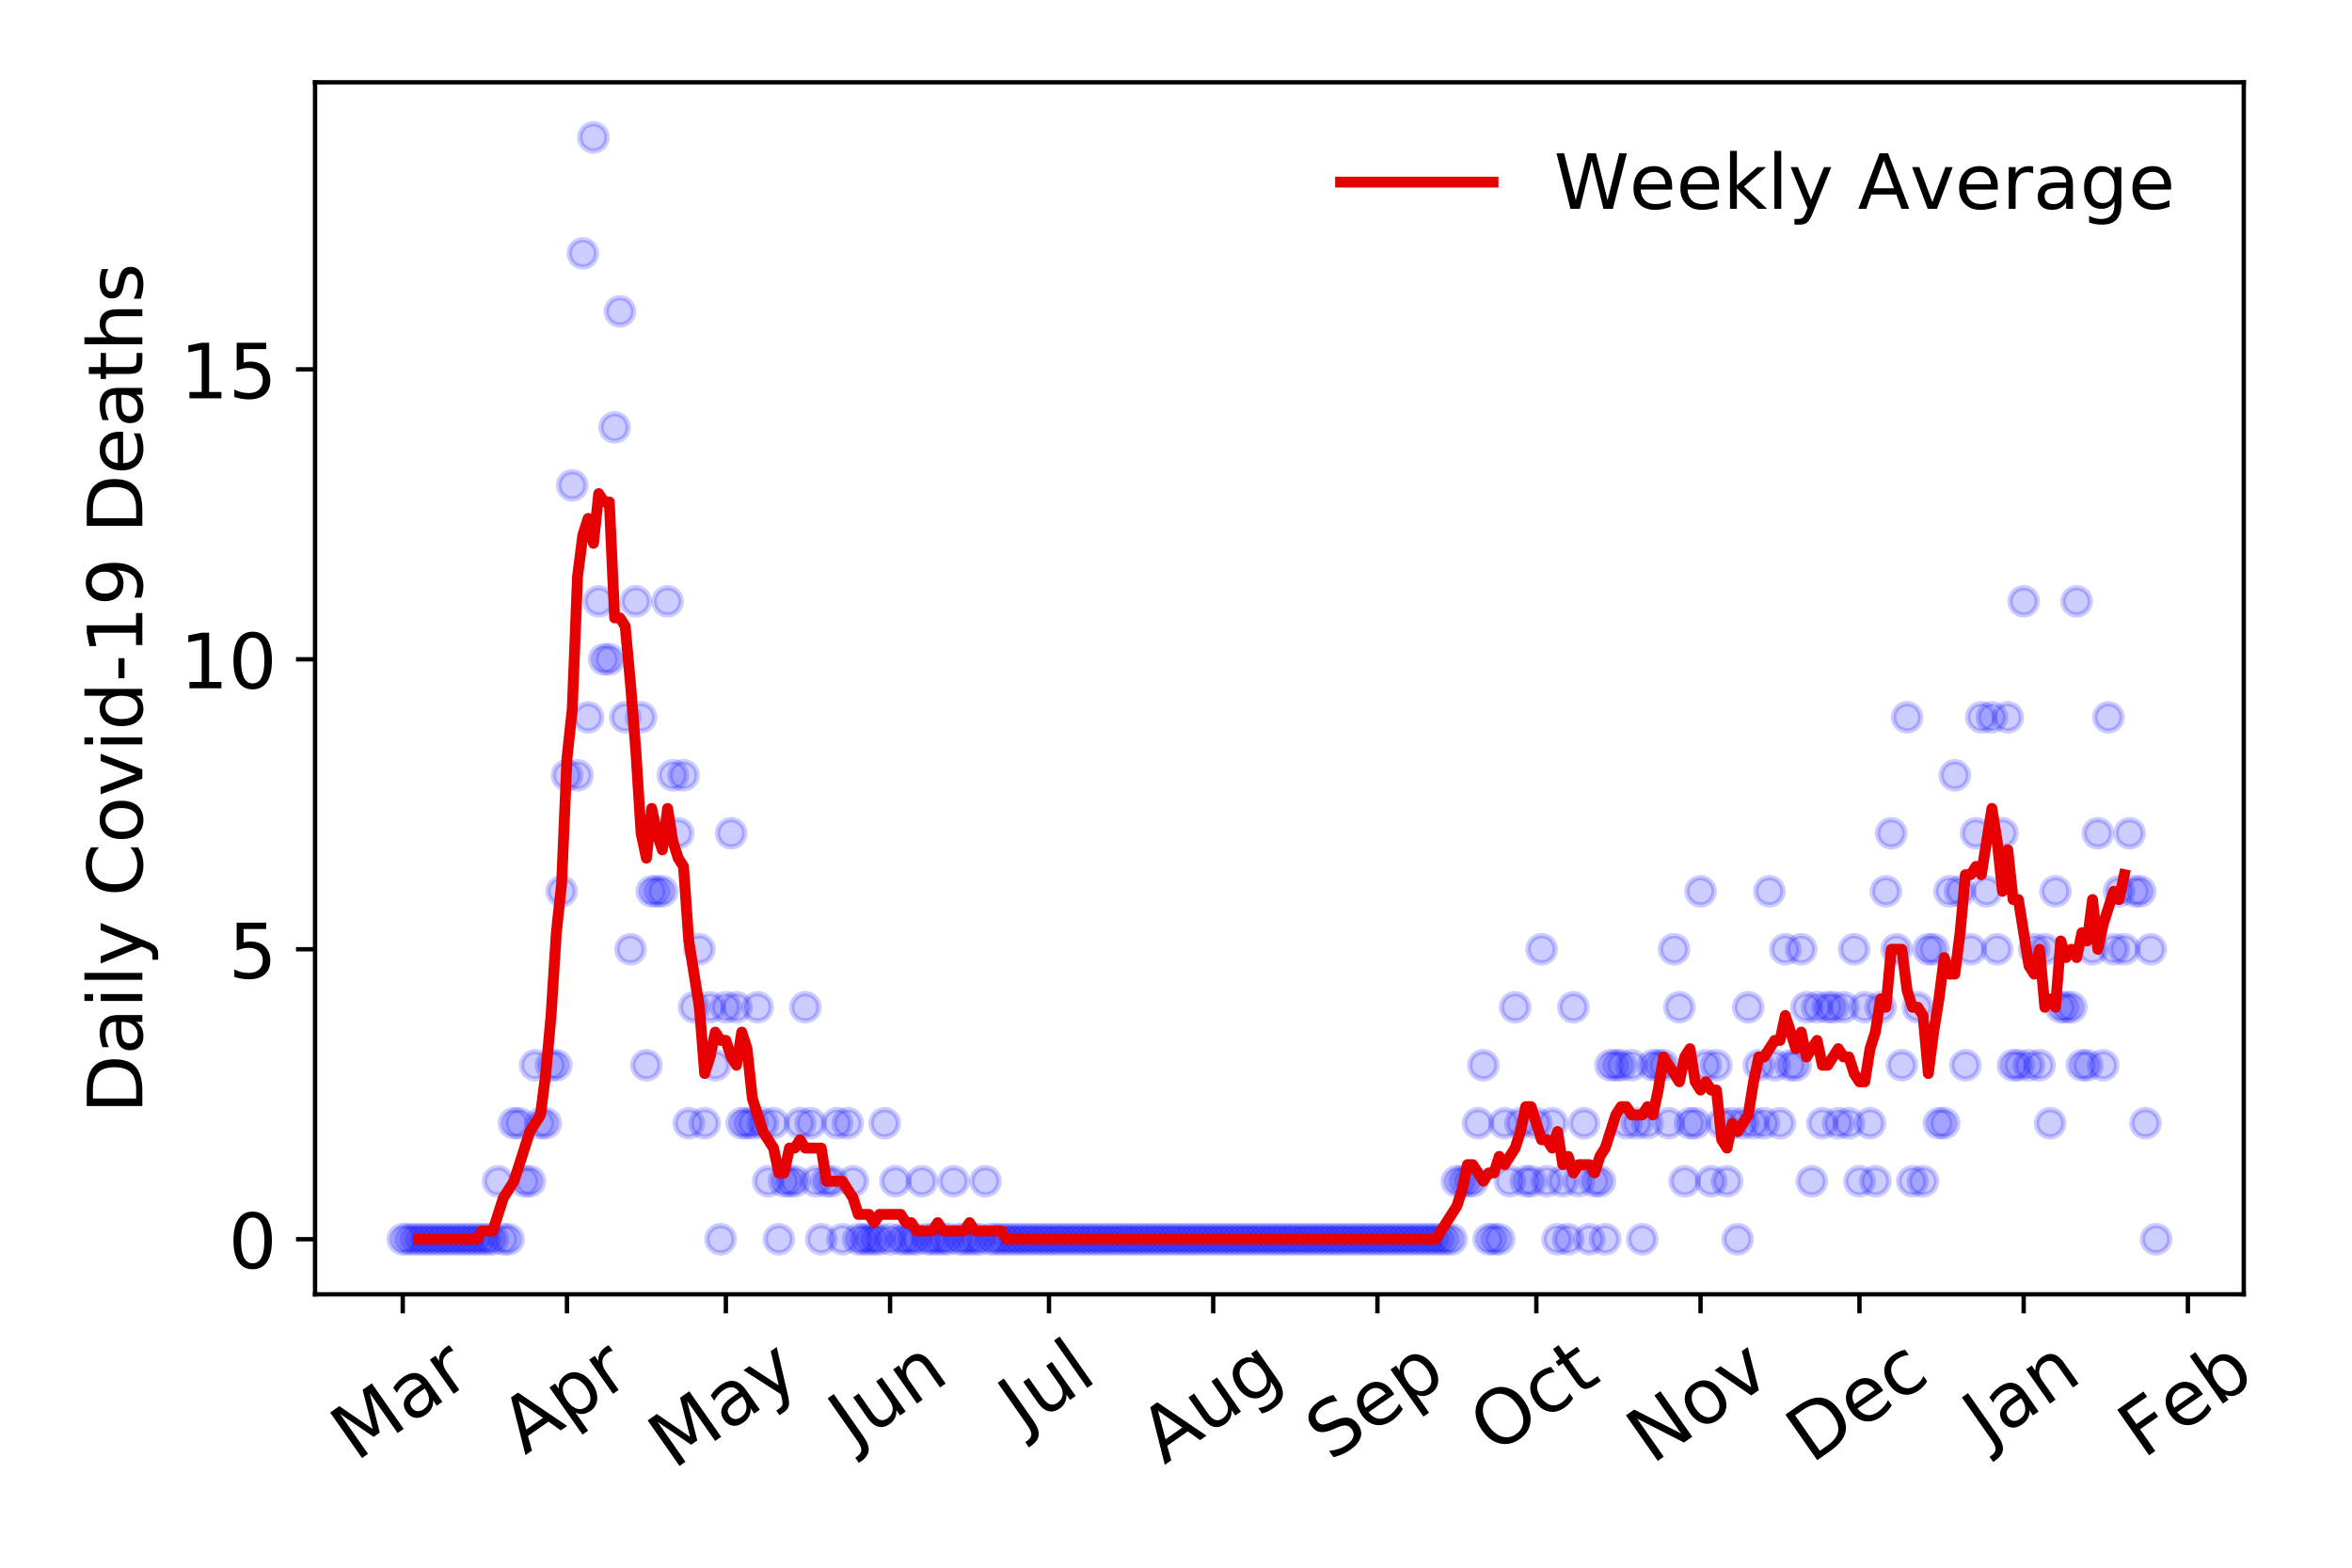 <?xml version="1.0" encoding="utf-8" standalone="no"?>
<!DOCTYPE svg PUBLIC "-//W3C//DTD SVG 1.1//EN"
  "http://www.w3.org/Graphics/SVG/1.1/DTD/svg11.dtd">
<!-- Created with matplotlib (https://matplotlib.org/) -->
<svg height="288pt" version="1.1" viewBox="0 0 432 288" width="432pt" xmlns="http://www.w3.org/2000/svg" xmlns:xlink="http://www.w3.org/1999/xlink">
 <defs>
  <style type="text/css">
*{stroke-linecap:butt;stroke-linejoin:round;}
  </style>
 </defs>
 <g id="figure_1">
  <g id="patch_1">
   <path d="M 0 288 
L 432 288 
L 432 0 
L 0 0 
z
" style="fill:#ffffff;"/>
  </g>
  <g id="axes_1">
   <g id="patch_2">
    <path d="M 57.87 237.778 
L 412.122 237.778 
L 412.122 15.12 
L 57.87 15.12 
z
" style="fill:#ffffff;"/>
   </g>
   <g id="matplotlib.axis_1">
    <g id="xtick_1">
     <g id="line2d_1">
      <defs>
       <path d="M 0 0 
L 0 3.5 
" id="m2400c8f8f2" style="stroke:#000000;stroke-width:0.8;"/>
      </defs>
      <g>
       <use style="stroke:#000000;stroke-width:0.8;" x="73.972" xlink:href="#m2400c8f8f2" y="237.778"/>
      </g>
     </g>
     <g id="text_1">
      <!-- Mar -->
      <defs>
       <path d="M 9.812 72.906 
L 24.516 72.906 
L 43.109 23.297 
L 61.812 72.906 
L 76.516 72.906 
L 76.516 0 
L 66.891 0 
L 66.891 64.016 
L 48.094 14.016 
L 38.188 14.016 
L 19.391 64.016 
L 19.391 0 
L 9.812 0 
z
" id="DejaVuSans-77"/>
       <path d="M 34.281 27.484 
Q 23.391 27.484 19.188 25 
Q 14.984 22.516 14.984 16.5 
Q 14.984 11.719 18.141 8.906 
Q 21.297 6.109 26.703 6.109 
Q 34.188 6.109 38.703 11.406 
Q 43.219 16.703 43.219 25.484 
L 43.219 27.484 
z
M 52.203 31.203 
L 52.203 0 
L 43.219 0 
L 43.219 8.297 
Q 40.141 3.328 35.547 0.953 
Q 30.953 -1.422 24.312 -1.422 
Q 15.922 -1.422 10.953 3.297 
Q 6 8.016 6 15.922 
Q 6 25.141 12.172 29.828 
Q 18.359 34.516 30.609 34.516 
L 43.219 34.516 
L 43.219 35.406 
Q 43.219 41.609 39.141 45 
Q 35.062 48.391 27.688 48.391 
Q 23 48.391 18.547 47.266 
Q 14.109 46.141 10.016 43.891 
L 10.016 52.203 
Q 14.938 54.109 19.578 55.047 
Q 24.219 56 28.609 56 
Q 40.484 56 46.344 49.844 
Q 52.203 43.703 52.203 31.203 
z
" id="DejaVuSans-97"/>
       <path d="M 41.109 46.297 
Q 39.594 47.172 37.812 47.578 
Q 36.031 48 33.891 48 
Q 26.266 48 22.188 43.047 
Q 18.109 38.094 18.109 28.812 
L 18.109 0 
L 9.078 0 
L 9.078 54.688 
L 18.109 54.688 
L 18.109 46.188 
Q 20.953 51.172 25.484 53.578 
Q 30.031 56 36.531 56 
Q 37.453 56 38.578 55.875 
Q 39.703 55.766 41.062 55.516 
z
" id="DejaVuSans-114"/>
      </defs>
      <g transform="translate(65.37 268.643)rotate(-35)scale(0.14 -0.14)">
       <use xlink:href="#DejaVuSans-77"/>
       <use x="86.279" xlink:href="#DejaVuSans-97"/>
       <use x="147.559" xlink:href="#DejaVuSans-114"/>
      </g>
     </g>
    </g>
    <g id="xtick_2">
     <g id="line2d_2">
      <g>
       <use style="stroke:#000000;stroke-width:0.8;" x="104.134" xlink:href="#m2400c8f8f2" y="237.778"/>
      </g>
     </g>
     <g id="text_2">
      <!-- Apr -->
      <defs>
       <path d="M 34.188 63.188 
L 20.797 26.906 
L 47.609 26.906 
z
M 28.609 72.906 
L 39.797 72.906 
L 67.578 0 
L 57.328 0 
L 50.688 18.703 
L 17.828 18.703 
L 11.188 0 
L 0.781 0 
z
" id="DejaVuSans-65"/>
       <path d="M 18.109 8.203 
L 18.109 -20.797 
L 9.078 -20.797 
L 9.078 54.688 
L 18.109 54.688 
L 18.109 46.391 
Q 20.953 51.266 25.266 53.625 
Q 29.594 56 35.594 56 
Q 45.562 56 51.781 48.094 
Q 58.016 40.188 58.016 27.297 
Q 58.016 14.406 51.781 6.484 
Q 45.562 -1.422 35.594 -1.422 
Q 29.594 -1.422 25.266 0.953 
Q 20.953 3.328 18.109 8.203 
z
M 48.688 27.297 
Q 48.688 37.203 44.609 42.844 
Q 40.531 48.484 33.406 48.484 
Q 26.266 48.484 22.188 42.844 
Q 18.109 37.203 18.109 27.297 
Q 18.109 17.391 22.188 11.75 
Q 26.266 6.109 33.406 6.109 
Q 40.531 6.109 44.609 11.75 
Q 48.688 17.391 48.688 27.297 
z
" id="DejaVuSans-112"/>
      </defs>
      <g transform="translate(96.43 267.384)rotate(-35)scale(0.14 -0.14)">
       <use xlink:href="#DejaVuSans-65"/>
       <use x="68.408" xlink:href="#DejaVuSans-112"/>
       <use x="131.885" xlink:href="#DejaVuSans-114"/>
      </g>
     </g>
    </g>
    <g id="xtick_3">
     <g id="line2d_3">
      <g>
       <use style="stroke:#000000;stroke-width:0.8;" x="133.322" xlink:href="#m2400c8f8f2" y="237.778"/>
      </g>
     </g>
     <g id="text_3">
      <!-- May -->
      <defs>
       <path d="M 32.172 -5.078 
Q 28.375 -14.844 24.75 -17.812 
Q 21.141 -20.797 15.094 -20.797 
L 7.906 -20.797 
L 7.906 -13.281 
L 13.188 -13.281 
Q 16.891 -13.281 18.938 -11.516 
Q 21 -9.766 23.484 -3.219 
L 25.094 0.875 
L 2.984 54.688 
L 12.5 54.688 
L 29.594 11.922 
L 46.688 54.688 
L 56.203 54.688 
z
" id="DejaVuSans-121"/>
      </defs>
      <g transform="translate(123.683 270.094)rotate(-35)scale(0.14 -0.14)">
       <use xlink:href="#DejaVuSans-77"/>
       <use x="86.279" xlink:href="#DejaVuSans-97"/>
       <use x="147.559" xlink:href="#DejaVuSans-121"/>
      </g>
     </g>
    </g>
    <g id="xtick_4">
     <g id="line2d_4">
      <g>
       <use style="stroke:#000000;stroke-width:0.8;" x="163.484" xlink:href="#m2400c8f8f2" y="237.778"/>
      </g>
     </g>
     <g id="text_4">
      <!-- Jun -->
      <defs>
       <path d="M 9.812 72.906 
L 19.672 72.906 
L 19.672 5.078 
Q 19.672 -8.109 14.672 -14.062 
Q 9.672 -20.016 -1.422 -20.016 
L -5.172 -20.016 
L -5.172 -11.719 
L -2.094 -11.719 
Q 4.438 -11.719 7.125 -8.047 
Q 9.812 -4.391 9.812 5.078 
z
" id="DejaVuSans-74"/>
       <path d="M 8.5 21.578 
L 8.5 54.688 
L 17.484 54.688 
L 17.484 21.922 
Q 17.484 14.156 20.5 10.266 
Q 23.531 6.391 29.594 6.391 
Q 36.859 6.391 41.078 11.031 
Q 45.312 15.672 45.312 23.688 
L 45.312 54.688 
L 54.297 54.688 
L 54.297 0 
L 45.312 0 
L 45.312 8.406 
Q 42.047 3.422 37.719 1 
Q 33.406 -1.422 27.688 -1.422 
Q 18.266 -1.422 13.375 4.438 
Q 8.5 10.297 8.5 21.578 
z
M 31.109 56 
z
" id="DejaVuSans-117"/>
       <path d="M 54.891 33.016 
L 54.891 0 
L 45.906 0 
L 45.906 32.719 
Q 45.906 40.484 42.875 44.328 
Q 39.844 48.188 33.797 48.188 
Q 26.516 48.188 22.312 43.547 
Q 18.109 38.922 18.109 30.906 
L 18.109 0 
L 9.078 0 
L 9.078 54.688 
L 18.109 54.688 
L 18.109 46.188 
Q 21.344 51.125 25.703 53.562 
Q 30.078 56 35.797 56 
Q 45.219 56 50.047 50.172 
Q 54.891 44.344 54.891 33.016 
z
" id="DejaVuSans-110"/>
      </defs>
      <g transform="translate(156.74 266.039)rotate(-35)scale(0.14 -0.14)">
       <use xlink:href="#DejaVuSans-74"/>
       <use x="29.492" xlink:href="#DejaVuSans-117"/>
       <use x="92.871" xlink:href="#DejaVuSans-110"/>
      </g>
     </g>
    </g>
    <g id="xtick_5">
     <g id="line2d_5">
      <g>
       <use style="stroke:#000000;stroke-width:0.8;" x="192.672" xlink:href="#m2400c8f8f2" y="237.778"/>
      </g>
     </g>
     <g id="text_5">
      <!-- Jul -->
      <defs>
       <path d="M 9.422 75.984 
L 18.406 75.984 
L 18.406 0 
L 9.422 0 
z
" id="DejaVuSans-108"/>
      </defs>
      <g transform="translate(187.97 263.181)rotate(-35)scale(0.14 -0.14)">
       <use xlink:href="#DejaVuSans-74"/>
       <use x="29.492" xlink:href="#DejaVuSans-117"/>
       <use x="92.871" xlink:href="#DejaVuSans-108"/>
      </g>
     </g>
    </g>
    <g id="xtick_6">
     <g id="line2d_6">
      <g>
       <use style="stroke:#000000;stroke-width:0.8;" x="222.834" xlink:href="#m2400c8f8f2" y="237.778"/>
      </g>
     </g>
     <g id="text_6">
      <!-- Aug -->
      <defs>
       <path d="M 45.406 27.984 
Q 45.406 37.75 41.375 43.109 
Q 37.359 48.484 30.078 48.484 
Q 22.859 48.484 18.828 43.109 
Q 14.797 37.75 14.797 27.984 
Q 14.797 18.266 18.828 12.891 
Q 22.859 7.516 30.078 7.516 
Q 37.359 7.516 41.375 12.891 
Q 45.406 18.266 45.406 27.984 
z
M 54.391 6.781 
Q 54.391 -7.172 48.188 -13.984 
Q 42 -20.797 29.203 -20.797 
Q 24.469 -20.797 20.266 -20.094 
Q 16.062 -19.391 12.109 -17.922 
L 12.109 -9.188 
Q 16.062 -11.328 19.922 -12.344 
Q 23.781 -13.375 27.781 -13.375 
Q 36.625 -13.375 41.016 -8.766 
Q 45.406 -4.156 45.406 5.172 
L 45.406 9.625 
Q 42.625 4.781 38.281 2.391 
Q 33.938 0 27.875 0 
Q 17.828 0 11.672 7.656 
Q 5.516 15.328 5.516 27.984 
Q 5.516 40.672 11.672 48.328 
Q 17.828 56 27.875 56 
Q 33.938 56 38.281 53.609 
Q 42.625 51.219 45.406 46.391 
L 45.406 54.688 
L 54.391 54.688 
z
" id="DejaVuSans-103"/>
      </defs>
      <g transform="translate(213.853 269.172)rotate(-35)scale(0.14 -0.14)">
       <use xlink:href="#DejaVuSans-65"/>
       <use x="68.408" xlink:href="#DejaVuSans-117"/>
       <use x="131.787" xlink:href="#DejaVuSans-103"/>
      </g>
     </g>
    </g>
    <g id="xtick_7">
     <g id="line2d_7">
      <g>
       <use style="stroke:#000000;stroke-width:0.8;" x="252.996" xlink:href="#m2400c8f8f2" y="237.778"/>
      </g>
     </g>
     <g id="text_7">
      <!-- Sep -->
      <defs>
       <path d="M 53.516 70.516 
L 53.516 60.891 
Q 47.906 63.578 42.922 64.891 
Q 37.938 66.219 33.297 66.219 
Q 25.25 66.219 20.875 63.094 
Q 16.5 59.969 16.5 54.203 
Q 16.5 49.359 19.406 46.891 
Q 22.312 44.438 30.422 42.922 
L 36.375 41.703 
Q 47.406 39.594 52.656 34.297 
Q 57.906 29 57.906 20.125 
Q 57.906 9.516 50.797 4.047 
Q 43.703 -1.422 29.984 -1.422 
Q 24.812 -1.422 18.969 -0.25 
Q 13.141 0.922 6.891 3.219 
L 6.891 13.375 
Q 12.891 10.016 18.656 8.297 
Q 24.422 6.594 29.984 6.594 
Q 38.422 6.594 43.016 9.906 
Q 47.609 13.234 47.609 19.391 
Q 47.609 24.75 44.312 27.781 
Q 41.016 30.812 33.5 32.328 
L 27.484 33.5 
Q 16.453 35.688 11.516 40.375 
Q 6.594 45.062 6.594 53.422 
Q 6.594 63.094 13.406 68.656 
Q 20.219 74.219 32.172 74.219 
Q 37.312 74.219 42.625 73.281 
Q 47.953 72.359 53.516 70.516 
z
" id="DejaVuSans-83"/>
       <path d="M 56.203 29.594 
L 56.203 25.203 
L 14.891 25.203 
Q 15.484 15.922 20.484 11.062 
Q 25.484 6.203 34.422 6.203 
Q 39.594 6.203 44.453 7.469 
Q 49.312 8.734 54.109 11.281 
L 54.109 2.781 
Q 49.266 0.734 44.188 -0.344 
Q 39.109 -1.422 33.891 -1.422 
Q 20.797 -1.422 13.156 6.188 
Q 5.516 13.812 5.516 26.812 
Q 5.516 40.234 12.766 48.109 
Q 20.016 56 32.328 56 
Q 43.359 56 49.781 48.891 
Q 56.203 41.797 56.203 29.594 
z
M 47.219 32.234 
Q 47.125 39.594 43.094 43.984 
Q 39.062 48.391 32.422 48.391 
Q 24.906 48.391 20.391 44.141 
Q 15.875 39.891 15.188 32.172 
z
" id="DejaVuSans-101"/>
      </defs>
      <g transform="translate(244.403 268.629)rotate(-35)scale(0.14 -0.14)">
       <use xlink:href="#DejaVuSans-83"/>
       <use x="63.477" xlink:href="#DejaVuSans-101"/>
       <use x="125" xlink:href="#DejaVuSans-112"/>
      </g>
     </g>
    </g>
    <g id="xtick_8">
     <g id="line2d_8">
      <g>
       <use style="stroke:#000000;stroke-width:0.8;" x="282.184" xlink:href="#m2400c8f8f2" y="237.778"/>
      </g>
     </g>
     <g id="text_8">
      <!-- Oct -->
      <defs>
       <path d="M 39.406 66.219 
Q 28.656 66.219 22.328 58.203 
Q 16.016 50.203 16.016 36.375 
Q 16.016 22.609 22.328 14.594 
Q 28.656 6.594 39.406 6.594 
Q 50.141 6.594 56.422 14.594 
Q 62.703 22.609 62.703 36.375 
Q 62.703 50.203 56.422 58.203 
Q 50.141 66.219 39.406 66.219 
z
M 39.406 74.219 
Q 54.734 74.219 63.906 63.938 
Q 73.094 53.656 73.094 36.375 
Q 73.094 19.141 63.906 8.859 
Q 54.734 -1.422 39.406 -1.422 
Q 24.031 -1.422 14.812 8.828 
Q 5.609 19.094 5.609 36.375 
Q 5.609 53.656 14.812 63.938 
Q 24.031 74.219 39.406 74.219 
z
" id="DejaVuSans-79"/>
       <path d="M 48.781 52.594 
L 48.781 44.188 
Q 44.969 46.297 41.141 47.344 
Q 37.312 48.391 33.406 48.391 
Q 24.656 48.391 19.812 42.844 
Q 14.984 37.312 14.984 27.297 
Q 14.984 17.281 19.812 11.734 
Q 24.656 6.203 33.406 6.203 
Q 37.312 6.203 41.141 7.25 
Q 44.969 8.297 48.781 10.406 
L 48.781 2.094 
Q 45.016 0.344 40.984 -0.531 
Q 36.969 -1.422 32.422 -1.422 
Q 20.062 -1.422 12.781 6.344 
Q 5.516 14.109 5.516 27.297 
Q 5.516 40.672 12.859 48.328 
Q 20.219 56 33.016 56 
Q 37.156 56 41.109 55.141 
Q 45.062 54.297 48.781 52.594 
z
" id="DejaVuSans-99"/>
       <path d="M 18.312 70.219 
L 18.312 54.688 
L 36.812 54.688 
L 36.812 47.703 
L 18.312 47.703 
L 18.312 18.016 
Q 18.312 11.328 20.141 9.422 
Q 21.969 7.516 27.594 7.516 
L 36.812 7.516 
L 36.812 0 
L 27.594 0 
Q 17.188 0 13.234 3.875 
Q 9.281 7.766 9.281 18.016 
L 9.281 47.703 
L 2.688 47.703 
L 2.688 54.688 
L 9.281 54.688 
L 9.281 70.219 
z
" id="DejaVuSans-116"/>
      </defs>
      <g transform="translate(274.485 267.377)rotate(-35)scale(0.14 -0.14)">
       <use xlink:href="#DejaVuSans-79"/>
       <use x="78.711" xlink:href="#DejaVuSans-99"/>
       <use x="133.691" xlink:href="#DejaVuSans-116"/>
      </g>
     </g>
    </g>
    <g id="xtick_9">
     <g id="line2d_9">
      <g>
       <use style="stroke:#000000;stroke-width:0.8;" x="312.346" xlink:href="#m2400c8f8f2" y="237.778"/>
      </g>
     </g>
     <g id="text_9">
      <!-- Nov -->
      <defs>
       <path d="M 9.812 72.906 
L 23.094 72.906 
L 55.422 11.922 
L 55.422 72.906 
L 64.984 72.906 
L 64.984 0 
L 51.703 0 
L 19.391 60.984 
L 19.391 0 
L 9.812 0 
z
" id="DejaVuSans-78"/>
       <path d="M 30.609 48.391 
Q 23.391 48.391 19.188 42.75 
Q 14.984 37.109 14.984 27.297 
Q 14.984 17.484 19.156 11.844 
Q 23.344 6.203 30.609 6.203 
Q 37.797 6.203 41.984 11.859 
Q 46.188 17.531 46.188 27.297 
Q 46.188 37.016 41.984 42.703 
Q 37.797 48.391 30.609 48.391 
z
M 30.609 56 
Q 42.328 56 49.016 48.375 
Q 55.719 40.766 55.719 27.297 
Q 55.719 13.875 49.016 6.219 
Q 42.328 -1.422 30.609 -1.422 
Q 18.844 -1.422 12.172 6.219 
Q 5.516 13.875 5.516 27.297 
Q 5.516 40.766 12.172 48.375 
Q 18.844 56 30.609 56 
z
" id="DejaVuSans-111"/>
       <path d="M 2.984 54.688 
L 12.5 54.688 
L 29.594 8.797 
L 46.688 54.688 
L 56.203 54.688 
L 35.688 0 
L 23.484 0 
z
" id="DejaVuSans-118"/>
      </defs>
      <g transform="translate(303.369 269.166)rotate(-35)scale(0.14 -0.14)">
       <use xlink:href="#DejaVuSans-78"/>
       <use x="74.805" xlink:href="#DejaVuSans-111"/>
       <use x="135.986" xlink:href="#DejaVuSans-118"/>
      </g>
     </g>
    </g>
    <g id="xtick_10">
     <g id="line2d_10">
      <g>
       <use style="stroke:#000000;stroke-width:0.8;" x="341.534" xlink:href="#m2400c8f8f2" y="237.778"/>
      </g>
     </g>
     <g id="text_10">
      <!-- Dec -->
      <defs>
       <path d="M 19.672 64.797 
L 19.672 8.109 
L 31.594 8.109 
Q 46.688 8.109 53.688 14.938 
Q 60.688 21.781 60.688 36.531 
Q 60.688 51.172 53.688 57.984 
Q 46.688 64.797 31.594 64.797 
z
M 9.812 72.906 
L 30.078 72.906 
Q 51.266 72.906 61.172 64.094 
Q 71.094 55.281 71.094 36.531 
Q 71.094 17.672 61.125 8.828 
Q 51.172 0 30.078 0 
L 9.812 0 
z
" id="DejaVuSans-68"/>
      </defs>
      <g transform="translate(332.654 269.032)rotate(-35)scale(0.14 -0.14)">
       <use xlink:href="#DejaVuSans-68"/>
       <use x="77.002" xlink:href="#DejaVuSans-101"/>
       <use x="138.525" xlink:href="#DejaVuSans-99"/>
      </g>
     </g>
    </g>
    <g id="xtick_11">
     <g id="line2d_11">
      <g>
       <use style="stroke:#000000;stroke-width:0.8;" x="371.696" xlink:href="#m2400c8f8f2" y="237.778"/>
      </g>
     </g>
     <g id="text_11">
      <!-- Jan -->
      <g transform="translate(365.072 265.871)rotate(-35)scale(0.14 -0.14)">
       <use xlink:href="#DejaVuSans-74"/>
       <use x="29.492" xlink:href="#DejaVuSans-97"/>
       <use x="90.771" xlink:href="#DejaVuSans-110"/>
      </g>
     </g>
    </g>
    <g id="xtick_12">
     <g id="line2d_12">
      <g>
       <use style="stroke:#000000;stroke-width:0.8;" x="401.857" xlink:href="#m2400c8f8f2" y="237.778"/>
      </g>
     </g>
     <g id="text_12">
      <!-- Feb -->
      <defs>
       <path d="M 9.812 72.906 
L 51.703 72.906 
L 51.703 64.594 
L 19.672 64.594 
L 19.672 43.109 
L 48.578 43.109 
L 48.578 34.812 
L 19.672 34.812 
L 19.672 0 
L 9.812 0 
z
" id="DejaVuSans-70"/>
       <path d="M 48.688 27.297 
Q 48.688 37.203 44.609 42.844 
Q 40.531 48.484 33.406 48.484 
Q 26.266 48.484 22.188 42.844 
Q 18.109 37.203 18.109 27.297 
Q 18.109 17.391 22.188 11.75 
Q 26.266 6.109 33.406 6.109 
Q 40.531 6.109 44.609 11.75 
Q 48.688 17.391 48.688 27.297 
z
M 18.109 46.391 
Q 20.953 51.266 25.266 53.625 
Q 29.594 56 35.594 56 
Q 45.562 56 51.781 48.094 
Q 58.016 40.188 58.016 27.297 
Q 58.016 14.406 51.781 6.484 
Q 45.562 -1.422 35.594 -1.422 
Q 29.594 -1.422 25.266 0.953 
Q 20.953 3.328 18.109 8.203 
L 18.109 0 
L 9.078 0 
L 9.078 75.984 
L 18.109 75.984 
z
" id="DejaVuSans-98"/>
      </defs>
      <g transform="translate(393.611 268.143)rotate(-35)scale(0.14 -0.14)">
       <use xlink:href="#DejaVuSans-70"/>
       <use x="57.441" xlink:href="#DejaVuSans-101"/>
       <use x="118.965" xlink:href="#DejaVuSans-98"/>
      </g>
     </g>
    </g>
   </g>
   <g id="matplotlib.axis_2">
    <g id="ytick_1">
     <g id="line2d_13">
      <defs>
       <path d="M 0 0 
L -3.5 0 
" id="me619aed5ab" style="stroke:#000000;stroke-width:0.8;"/>
      </defs>
      <g>
       <use style="stroke:#000000;stroke-width:0.8;" x="57.87" xlink:href="#me619aed5ab" y="227.657"/>
      </g>
     </g>
     <g id="text_13">
      <!-- 0 -->
      <defs>
       <path d="M 31.781 66.406 
Q 24.172 66.406 20.328 58.906 
Q 16.5 51.422 16.5 36.375 
Q 16.5 21.391 20.328 13.891 
Q 24.172 6.391 31.781 6.391 
Q 39.453 6.391 43.281 13.891 
Q 47.125 21.391 47.125 36.375 
Q 47.125 51.422 43.281 58.906 
Q 39.453 66.406 31.781 66.406 
z
M 31.781 74.219 
Q 44.047 74.219 50.516 64.516 
Q 56.984 54.828 56.984 36.375 
Q 56.984 17.969 50.516 8.266 
Q 44.047 -1.422 31.781 -1.422 
Q 19.531 -1.422 13.062 8.266 
Q 6.594 17.969 6.594 36.375 
Q 6.594 54.828 13.062 64.516 
Q 19.531 74.219 31.781 74.219 
z
" id="DejaVuSans-48"/>
      </defs>
      <g transform="translate(41.962 232.976)scale(0.14 -0.14)">
       <use xlink:href="#DejaVuSans-48"/>
      </g>
     </g>
    </g>
    <g id="ytick_2">
     <g id="line2d_14">
      <g>
       <use style="stroke:#000000;stroke-width:0.8;" x="57.87" xlink:href="#me619aed5ab" y="174.39"/>
      </g>
     </g>
     <g id="text_14">
      <!-- 5 -->
      <defs>
       <path d="M 10.797 72.906 
L 49.516 72.906 
L 49.516 64.594 
L 19.828 64.594 
L 19.828 46.734 
Q 21.969 47.469 24.109 47.828 
Q 26.266 48.188 28.422 48.188 
Q 40.625 48.188 47.75 41.5 
Q 54.891 34.812 54.891 23.391 
Q 54.891 11.625 47.562 5.094 
Q 40.234 -1.422 26.906 -1.422 
Q 22.312 -1.422 17.547 -0.641 
Q 12.797 0.141 7.719 1.703 
L 7.719 11.625 
Q 12.109 9.234 16.797 8.062 
Q 21.484 6.891 26.703 6.891 
Q 35.156 6.891 40.078 11.328 
Q 45.016 15.766 45.016 23.391 
Q 45.016 31 40.078 35.438 
Q 35.156 39.891 26.703 39.891 
Q 22.75 39.891 18.812 39.016 
Q 14.891 38.141 10.797 36.281 
z
" id="DejaVuSans-53"/>
      </defs>
      <g transform="translate(41.962 179.709)scale(0.14 -0.14)">
       <use xlink:href="#DejaVuSans-53"/>
      </g>
     </g>
    </g>
    <g id="ytick_3">
     <g id="line2d_15">
      <g>
       <use style="stroke:#000000;stroke-width:0.8;" x="57.87" xlink:href="#me619aed5ab" y="121.122"/>
      </g>
     </g>
     <g id="text_15">
      <!-- 10 -->
      <defs>
       <path d="M 12.406 8.297 
L 28.516 8.297 
L 28.516 63.922 
L 10.984 60.406 
L 10.984 69.391 
L 28.422 72.906 
L 38.281 72.906 
L 38.281 8.297 
L 54.391 8.297 
L 54.391 0 
L 12.406 0 
z
" id="DejaVuSans-49"/>
      </defs>
      <g transform="translate(33.055 126.441)scale(0.14 -0.14)">
       <use xlink:href="#DejaVuSans-49"/>
       <use x="63.623" xlink:href="#DejaVuSans-48"/>
      </g>
     </g>
    </g>
    <g id="ytick_4">
     <g id="line2d_16">
      <g>
       <use style="stroke:#000000;stroke-width:0.8;" x="57.87" xlink:href="#me619aed5ab" y="67.855"/>
      </g>
     </g>
     <g id="text_16">
      <!-- 15 -->
      <g transform="translate(33.055 73.174)scale(0.14 -0.14)">
       <use xlink:href="#DejaVuSans-49"/>
       <use x="63.623" xlink:href="#DejaVuSans-53"/>
      </g>
     </g>
    </g>
    <g id="text_17">
     <!-- Daily Covid-19 Deaths -->
     <defs>
      <path d="M 9.422 54.688 
L 18.406 54.688 
L 18.406 0 
L 9.422 0 
z
M 9.422 75.984 
L 18.406 75.984 
L 18.406 64.594 
L 9.422 64.594 
z
" id="DejaVuSans-105"/>
      <path id="DejaVuSans-32"/>
      <path d="M 64.406 67.281 
L 64.406 56.891 
Q 59.422 61.531 53.781 63.812 
Q 48.141 66.109 41.797 66.109 
Q 29.297 66.109 22.656 58.469 
Q 16.016 50.828 16.016 36.375 
Q 16.016 21.969 22.656 14.328 
Q 29.297 6.688 41.797 6.688 
Q 48.141 6.688 53.781 8.984 
Q 59.422 11.281 64.406 15.922 
L 64.406 5.609 
Q 59.234 2.094 53.438 0.328 
Q 47.656 -1.422 41.219 -1.422 
Q 24.656 -1.422 15.125 8.703 
Q 5.609 18.844 5.609 36.375 
Q 5.609 53.953 15.125 64.078 
Q 24.656 74.219 41.219 74.219 
Q 47.75 74.219 53.531 72.484 
Q 59.328 70.75 64.406 67.281 
z
" id="DejaVuSans-67"/>
      <path d="M 45.406 46.391 
L 45.406 75.984 
L 54.391 75.984 
L 54.391 0 
L 45.406 0 
L 45.406 8.203 
Q 42.578 3.328 38.25 0.953 
Q 33.938 -1.422 27.875 -1.422 
Q 17.969 -1.422 11.734 6.484 
Q 5.516 14.406 5.516 27.297 
Q 5.516 40.188 11.734 48.094 
Q 17.969 56 27.875 56 
Q 33.938 56 38.25 53.625 
Q 42.578 51.266 45.406 46.391 
z
M 14.797 27.297 
Q 14.797 17.391 18.875 11.75 
Q 22.953 6.109 30.078 6.109 
Q 37.203 6.109 41.297 11.75 
Q 45.406 17.391 45.406 27.297 
Q 45.406 37.203 41.297 42.844 
Q 37.203 48.484 30.078 48.484 
Q 22.953 48.484 18.875 42.844 
Q 14.797 37.203 14.797 27.297 
z
" id="DejaVuSans-100"/>
      <path d="M 4.891 31.391 
L 31.203 31.391 
L 31.203 23.391 
L 4.891 23.391 
z
" id="DejaVuSans-45"/>
      <path d="M 10.984 1.516 
L 10.984 10.5 
Q 14.703 8.734 18.5 7.812 
Q 22.312 6.891 25.984 6.891 
Q 35.75 6.891 40.891 13.453 
Q 46.047 20.016 46.781 33.406 
Q 43.953 29.203 39.594 26.953 
Q 35.25 24.703 29.984 24.703 
Q 19.047 24.703 12.672 31.312 
Q 6.297 37.938 6.297 49.422 
Q 6.297 60.641 12.938 67.422 
Q 19.578 74.219 30.609 74.219 
Q 43.266 74.219 49.922 64.516 
Q 56.594 54.828 56.594 36.375 
Q 56.594 19.141 48.406 8.859 
Q 40.234 -1.422 26.422 -1.422 
Q 22.703 -1.422 18.891 -0.688 
Q 15.094 0.047 10.984 1.516 
z
M 30.609 32.422 
Q 37.25 32.422 41.125 36.953 
Q 45.016 41.5 45.016 49.422 
Q 45.016 57.281 41.125 61.844 
Q 37.25 66.406 30.609 66.406 
Q 23.969 66.406 20.094 61.844 
Q 16.219 57.281 16.219 49.422 
Q 16.219 41.5 20.094 36.953 
Q 23.969 32.422 30.609 32.422 
z
" id="DejaVuSans-57"/>
      <path d="M 54.891 33.016 
L 54.891 0 
L 45.906 0 
L 45.906 32.719 
Q 45.906 40.484 42.875 44.328 
Q 39.844 48.188 33.797 48.188 
Q 26.516 48.188 22.312 43.547 
Q 18.109 38.922 18.109 30.906 
L 18.109 0 
L 9.078 0 
L 9.078 75.984 
L 18.109 75.984 
L 18.109 46.188 
Q 21.344 51.125 25.703 53.562 
Q 30.078 56 35.797 56 
Q 45.219 56 50.047 50.172 
Q 54.891 44.344 54.891 33.016 
z
" id="DejaVuSans-104"/>
      <path d="M 44.281 53.078 
L 44.281 44.578 
Q 40.484 46.531 36.375 47.5 
Q 32.281 48.484 27.875 48.484 
Q 21.188 48.484 17.844 46.438 
Q 14.5 44.391 14.5 40.281 
Q 14.5 37.156 16.891 35.375 
Q 19.281 33.594 26.516 31.984 
L 29.594 31.297 
Q 39.156 29.25 43.188 25.516 
Q 47.219 21.781 47.219 15.094 
Q 47.219 7.469 41.188 3.016 
Q 35.156 -1.422 24.609 -1.422 
Q 20.219 -1.422 15.453 -0.562 
Q 10.688 0.297 5.422 2 
L 5.422 11.281 
Q 10.406 8.688 15.234 7.391 
Q 20.062 6.109 24.812 6.109 
Q 31.156 6.109 34.562 8.281 
Q 37.984 10.453 37.984 14.406 
Q 37.984 18.062 35.516 20.016 
Q 33.062 21.969 24.703 23.781 
L 21.578 24.516 
Q 13.234 26.266 9.516 29.906 
Q 5.812 33.547 5.812 39.891 
Q 5.812 47.609 11.281 51.797 
Q 16.75 56 26.812 56 
Q 31.781 56 36.172 55.266 
Q 40.578 54.547 44.281 53.078 
z
" id="DejaVuSans-115"/>
     </defs>
     <g transform="translate(26.143 204.56)rotate(-90)scale(0.14 -0.14)">
      <use xlink:href="#DejaVuSans-68"/>
      <use x="77.002" xlink:href="#DejaVuSans-97"/>
      <use x="138.281" xlink:href="#DejaVuSans-105"/>
      <use x="166.064" xlink:href="#DejaVuSans-108"/>
      <use x="193.848" xlink:href="#DejaVuSans-121"/>
      <use x="253.027" xlink:href="#DejaVuSans-32"/>
      <use x="284.814" xlink:href="#DejaVuSans-67"/>
      <use x="354.639" xlink:href="#DejaVuSans-111"/>
      <use x="415.82" xlink:href="#DejaVuSans-118"/>
      <use x="475" xlink:href="#DejaVuSans-105"/>
      <use x="502.783" xlink:href="#DejaVuSans-100"/>
      <use x="566.26" xlink:href="#DejaVuSans-45"/>
      <use x="602.344" xlink:href="#DejaVuSans-49"/>
      <use x="665.967" xlink:href="#DejaVuSans-57"/>
      <use x="729.59" xlink:href="#DejaVuSans-32"/>
      <use x="761.377" xlink:href="#DejaVuSans-68"/>
      <use x="838.379" xlink:href="#DejaVuSans-101"/>
      <use x="899.902" xlink:href="#DejaVuSans-97"/>
      <use x="961.182" xlink:href="#DejaVuSans-116"/>
      <use x="1000.391" xlink:href="#DejaVuSans-104"/>
      <use x="1063.77" xlink:href="#DejaVuSans-115"/>
     </g>
    </g>
   </g>
   <g id="line2d_17">
    <defs>
     <path d="M 0 2.5 
C 0.663 2.5 1.299 2.237 1.768 1.768 
C 2.237 1.299 2.5 0.663 2.5 0 
C 2.5 -0.663 2.237 -1.299 1.768 -1.768 
C 1.299 -2.237 0.663 -2.5 0 -2.5 
C -0.663 -2.5 -1.299 -2.237 -1.768 -1.768 
C -2.237 -1.299 -2.5 -0.663 -2.5 0 
C -2.5 0.663 -2.237 1.299 -1.768 1.768 
C -1.299 2.237 -0.663 2.5 0 2.5 
z
" id="mdae3ed7394" style="stroke:#0000ff;stroke-opacity:0.2;"/>
    </defs>
    <g clip-path="url(#pb4d3606fa6)">
     <use style="fill:#0000ff;fill-opacity:0.2;stroke:#0000ff;stroke-opacity:0.2;" x="73.972" xlink:href="#mdae3ed7394" y="227.657"/>
     <use style="fill:#0000ff;fill-opacity:0.2;stroke:#0000ff;stroke-opacity:0.2;" x="74.945" xlink:href="#mdae3ed7394" y="227.657"/>
     <use style="fill:#0000ff;fill-opacity:0.2;stroke:#0000ff;stroke-opacity:0.2;" x="75.918" xlink:href="#mdae3ed7394" y="227.657"/>
     <use style="fill:#0000ff;fill-opacity:0.2;stroke:#0000ff;stroke-opacity:0.2;" x="76.891" xlink:href="#mdae3ed7394" y="227.657"/>
     <use style="fill:#0000ff;fill-opacity:0.2;stroke:#0000ff;stroke-opacity:0.2;" x="77.864" xlink:href="#mdae3ed7394" y="227.657"/>
     <use style="fill:#0000ff;fill-opacity:0.2;stroke:#0000ff;stroke-opacity:0.2;" x="78.837" xlink:href="#mdae3ed7394" y="227.657"/>
     <use style="fill:#0000ff;fill-opacity:0.2;stroke:#0000ff;stroke-opacity:0.2;" x="79.81" xlink:href="#mdae3ed7394" y="227.657"/>
     <use style="fill:#0000ff;fill-opacity:0.2;stroke:#0000ff;stroke-opacity:0.2;" x="80.783" xlink:href="#mdae3ed7394" y="227.657"/>
     <use style="fill:#0000ff;fill-opacity:0.2;stroke:#0000ff;stroke-opacity:0.2;" x="81.756" xlink:href="#mdae3ed7394" y="227.657"/>
     <use style="fill:#0000ff;fill-opacity:0.2;stroke:#0000ff;stroke-opacity:0.2;" x="82.729" xlink:href="#mdae3ed7394" y="227.657"/>
     <use style="fill:#0000ff;fill-opacity:0.2;stroke:#0000ff;stroke-opacity:0.2;" x="83.702" xlink:href="#mdae3ed7394" y="227.657"/>
     <use style="fill:#0000ff;fill-opacity:0.2;stroke:#0000ff;stroke-opacity:0.2;" x="84.675" xlink:href="#mdae3ed7394" y="227.657"/>
     <use style="fill:#0000ff;fill-opacity:0.2;stroke:#0000ff;stroke-opacity:0.2;" x="85.648" xlink:href="#mdae3ed7394" y="227.657"/>
     <use style="fill:#0000ff;fill-opacity:0.2;stroke:#0000ff;stroke-opacity:0.2;" x="86.621" xlink:href="#mdae3ed7394" y="227.657"/>
     <use style="fill:#0000ff;fill-opacity:0.2;stroke:#0000ff;stroke-opacity:0.2;" x="87.594" xlink:href="#mdae3ed7394" y="227.657"/>
     <use style="fill:#0000ff;fill-opacity:0.2;stroke:#0000ff;stroke-opacity:0.2;" x="88.567" xlink:href="#mdae3ed7394" y="227.657"/>
     <use style="fill:#0000ff;fill-opacity:0.2;stroke:#0000ff;stroke-opacity:0.2;" x="89.54" xlink:href="#mdae3ed7394" y="227.657"/>
     <use style="fill:#0000ff;fill-opacity:0.2;stroke:#0000ff;stroke-opacity:0.2;" x="90.513" xlink:href="#mdae3ed7394" y="227.657"/>
     <use style="fill:#0000ff;fill-opacity:0.2;stroke:#0000ff;stroke-opacity:0.2;" x="91.485" xlink:href="#mdae3ed7394" y="217.004"/>
     <use style="fill:#0000ff;fill-opacity:0.2;stroke:#0000ff;stroke-opacity:0.2;" x="92.458" xlink:href="#mdae3ed7394" y="227.657"/>
     <use style="fill:#0000ff;fill-opacity:0.2;stroke:#0000ff;stroke-opacity:0.2;" x="93.431" xlink:href="#mdae3ed7394" y="227.657"/>
     <use style="fill:#0000ff;fill-opacity:0.2;stroke:#0000ff;stroke-opacity:0.2;" x="94.404" xlink:href="#mdae3ed7394" y="206.35"/>
     <use style="fill:#0000ff;fill-opacity:0.2;stroke:#0000ff;stroke-opacity:0.2;" x="95.377" xlink:href="#mdae3ed7394" y="206.35"/>
     <use style="fill:#0000ff;fill-opacity:0.2;stroke:#0000ff;stroke-opacity:0.2;" x="96.35" xlink:href="#mdae3ed7394" y="217.004"/>
     <use style="fill:#0000ff;fill-opacity:0.2;stroke:#0000ff;stroke-opacity:0.2;" x="97.323" xlink:href="#mdae3ed7394" y="217.004"/>
     <use style="fill:#0000ff;fill-opacity:0.2;stroke:#0000ff;stroke-opacity:0.2;" x="98.296" xlink:href="#mdae3ed7394" y="195.697"/>
     <use style="fill:#0000ff;fill-opacity:0.2;stroke:#0000ff;stroke-opacity:0.2;" x="99.269" xlink:href="#mdae3ed7394" y="206.35"/>
     <use style="fill:#0000ff;fill-opacity:0.2;stroke:#0000ff;stroke-opacity:0.2;" x="100.242" xlink:href="#mdae3ed7394" y="206.35"/>
     <use style="fill:#0000ff;fill-opacity:0.2;stroke:#0000ff;stroke-opacity:0.2;" x="101.215" xlink:href="#mdae3ed7394" y="195.697"/>
     <use style="fill:#0000ff;fill-opacity:0.2;stroke:#0000ff;stroke-opacity:0.2;" x="102.188" xlink:href="#mdae3ed7394" y="195.697"/>
     <use style="fill:#0000ff;fill-opacity:0.2;stroke:#0000ff;stroke-opacity:0.2;" x="103.161" xlink:href="#mdae3ed7394" y="163.736"/>
     <use style="fill:#0000ff;fill-opacity:0.2;stroke:#0000ff;stroke-opacity:0.2;" x="104.134" xlink:href="#mdae3ed7394" y="142.429"/>
     <use style="fill:#0000ff;fill-opacity:0.2;stroke:#0000ff;stroke-opacity:0.2;" x="105.107" xlink:href="#mdae3ed7394" y="89.162"/>
     <use style="fill:#0000ff;fill-opacity:0.2;stroke:#0000ff;stroke-opacity:0.2;" x="106.08" xlink:href="#mdae3ed7394" y="142.429"/>
     <use style="fill:#0000ff;fill-opacity:0.2;stroke:#0000ff;stroke-opacity:0.2;" x="107.053" xlink:href="#mdae3ed7394" y="46.548"/>
     <use style="fill:#0000ff;fill-opacity:0.2;stroke:#0000ff;stroke-opacity:0.2;" x="108.026" xlink:href="#mdae3ed7394" y="131.776"/>
     <use style="fill:#0000ff;fill-opacity:0.2;stroke:#0000ff;stroke-opacity:0.2;" x="108.999" xlink:href="#mdae3ed7394" y="25.241"/>
     <use style="fill:#0000ff;fill-opacity:0.2;stroke:#0000ff;stroke-opacity:0.2;" x="109.972" xlink:href="#mdae3ed7394" y="110.469"/>
     <use style="fill:#0000ff;fill-opacity:0.2;stroke:#0000ff;stroke-opacity:0.2;" x="110.945" xlink:href="#mdae3ed7394" y="121.122"/>
     <use style="fill:#0000ff;fill-opacity:0.2;stroke:#0000ff;stroke-opacity:0.2;" x="111.917" xlink:href="#mdae3ed7394" y="121.122"/>
     <use style="fill:#0000ff;fill-opacity:0.2;stroke:#0000ff;stroke-opacity:0.2;" x="112.89" xlink:href="#mdae3ed7394" y="78.508"/>
     <use style="fill:#0000ff;fill-opacity:0.2;stroke:#0000ff;stroke-opacity:0.2;" x="113.863" xlink:href="#mdae3ed7394" y="57.201"/>
     <use style="fill:#0000ff;fill-opacity:0.2;stroke:#0000ff;stroke-opacity:0.2;" x="114.836" xlink:href="#mdae3ed7394" y="131.776"/>
     <use style="fill:#0000ff;fill-opacity:0.2;stroke:#0000ff;stroke-opacity:0.2;" x="115.809" xlink:href="#mdae3ed7394" y="174.39"/>
     <use style="fill:#0000ff;fill-opacity:0.2;stroke:#0000ff;stroke-opacity:0.2;" x="116.782" xlink:href="#mdae3ed7394" y="110.469"/>
     <use style="fill:#0000ff;fill-opacity:0.2;stroke:#0000ff;stroke-opacity:0.2;" x="117.755" xlink:href="#mdae3ed7394" y="131.776"/>
     <use style="fill:#0000ff;fill-opacity:0.2;stroke:#0000ff;stroke-opacity:0.2;" x="118.728" xlink:href="#mdae3ed7394" y="195.697"/>
     <use style="fill:#0000ff;fill-opacity:0.2;stroke:#0000ff;stroke-opacity:0.2;" x="119.701" xlink:href="#mdae3ed7394" y="163.736"/>
     <use style="fill:#0000ff;fill-opacity:0.2;stroke:#0000ff;stroke-opacity:0.2;" x="120.674" xlink:href="#mdae3ed7394" y="163.736"/>
     <use style="fill:#0000ff;fill-opacity:0.2;stroke:#0000ff;stroke-opacity:0.2;" x="121.647" xlink:href="#mdae3ed7394" y="163.736"/>
     <use style="fill:#0000ff;fill-opacity:0.2;stroke:#0000ff;stroke-opacity:0.2;" x="122.62" xlink:href="#mdae3ed7394" y="110.469"/>
     <use style="fill:#0000ff;fill-opacity:0.2;stroke:#0000ff;stroke-opacity:0.2;" x="123.593" xlink:href="#mdae3ed7394" y="142.429"/>
     <use style="fill:#0000ff;fill-opacity:0.2;stroke:#0000ff;stroke-opacity:0.2;" x="124.566" xlink:href="#mdae3ed7394" y="153.083"/>
     <use style="fill:#0000ff;fill-opacity:0.2;stroke:#0000ff;stroke-opacity:0.2;" x="125.539" xlink:href="#mdae3ed7394" y="142.429"/>
     <use style="fill:#0000ff;fill-opacity:0.2;stroke:#0000ff;stroke-opacity:0.2;" x="126.512" xlink:href="#mdae3ed7394" y="206.35"/>
     <use style="fill:#0000ff;fill-opacity:0.2;stroke:#0000ff;stroke-opacity:0.2;" x="127.485" xlink:href="#mdae3ed7394" y="185.043"/>
     <use style="fill:#0000ff;fill-opacity:0.2;stroke:#0000ff;stroke-opacity:0.2;" x="128.458" xlink:href="#mdae3ed7394" y="174.39"/>
     <use style="fill:#0000ff;fill-opacity:0.2;stroke:#0000ff;stroke-opacity:0.2;" x="129.431" xlink:href="#mdae3ed7394" y="206.35"/>
     <use style="fill:#0000ff;fill-opacity:0.2;stroke:#0000ff;stroke-opacity:0.2;" x="130.404" xlink:href="#mdae3ed7394" y="185.043"/>
     <use style="fill:#0000ff;fill-opacity:0.2;stroke:#0000ff;stroke-opacity:0.2;" x="131.377" xlink:href="#mdae3ed7394" y="195.697"/>
     <use style="fill:#0000ff;fill-opacity:0.2;stroke:#0000ff;stroke-opacity:0.2;" x="132.349" xlink:href="#mdae3ed7394" y="227.657"/>
     <use style="fill:#0000ff;fill-opacity:0.2;stroke:#0000ff;stroke-opacity:0.2;" x="133.322" xlink:href="#mdae3ed7394" y="185.043"/>
     <use style="fill:#0000ff;fill-opacity:0.2;stroke:#0000ff;stroke-opacity:0.2;" x="134.295" xlink:href="#mdae3ed7394" y="153.083"/>
     <use style="fill:#0000ff;fill-opacity:0.2;stroke:#0000ff;stroke-opacity:0.2;" x="135.268" xlink:href="#mdae3ed7394" y="185.043"/>
     <use style="fill:#0000ff;fill-opacity:0.2;stroke:#0000ff;stroke-opacity:0.2;" x="136.241" xlink:href="#mdae3ed7394" y="206.35"/>
     <use style="fill:#0000ff;fill-opacity:0.2;stroke:#0000ff;stroke-opacity:0.2;" x="137.214" xlink:href="#mdae3ed7394" y="206.35"/>
     <use style="fill:#0000ff;fill-opacity:0.2;stroke:#0000ff;stroke-opacity:0.2;" x="138.187" xlink:href="#mdae3ed7394" y="206.35"/>
     <use style="fill:#0000ff;fill-opacity:0.2;stroke:#0000ff;stroke-opacity:0.2;" x="139.16" xlink:href="#mdae3ed7394" y="185.043"/>
     <use style="fill:#0000ff;fill-opacity:0.2;stroke:#0000ff;stroke-opacity:0.2;" x="140.133" xlink:href="#mdae3ed7394" y="206.35"/>
     <use style="fill:#0000ff;fill-opacity:0.2;stroke:#0000ff;stroke-opacity:0.2;" x="141.106" xlink:href="#mdae3ed7394" y="217.004"/>
     <use style="fill:#0000ff;fill-opacity:0.2;stroke:#0000ff;stroke-opacity:0.2;" x="142.079" xlink:href="#mdae3ed7394" y="206.35"/>
     <use style="fill:#0000ff;fill-opacity:0.2;stroke:#0000ff;stroke-opacity:0.2;" x="143.052" xlink:href="#mdae3ed7394" y="227.657"/>
     <use style="fill:#0000ff;fill-opacity:0.2;stroke:#0000ff;stroke-opacity:0.2;" x="144.025" xlink:href="#mdae3ed7394" y="217.004"/>
     <use style="fill:#0000ff;fill-opacity:0.2;stroke:#0000ff;stroke-opacity:0.2;" x="144.998" xlink:href="#mdae3ed7394" y="217.004"/>
     <use style="fill:#0000ff;fill-opacity:0.2;stroke:#0000ff;stroke-opacity:0.2;" x="145.971" xlink:href="#mdae3ed7394" y="217.004"/>
     <use style="fill:#0000ff;fill-opacity:0.2;stroke:#0000ff;stroke-opacity:0.2;" x="146.944" xlink:href="#mdae3ed7394" y="206.35"/>
     <use style="fill:#0000ff;fill-opacity:0.2;stroke:#0000ff;stroke-opacity:0.2;" x="147.917" xlink:href="#mdae3ed7394" y="185.043"/>
     <use style="fill:#0000ff;fill-opacity:0.2;stroke:#0000ff;stroke-opacity:0.2;" x="148.89" xlink:href="#mdae3ed7394" y="206.35"/>
     <use style="fill:#0000ff;fill-opacity:0.2;stroke:#0000ff;stroke-opacity:0.2;" x="149.863" xlink:href="#mdae3ed7394" y="217.004"/>
     <use style="fill:#0000ff;fill-opacity:0.2;stroke:#0000ff;stroke-opacity:0.2;" x="150.836" xlink:href="#mdae3ed7394" y="227.657"/>
     <use style="fill:#0000ff;fill-opacity:0.2;stroke:#0000ff;stroke-opacity:0.2;" x="151.809" xlink:href="#mdae3ed7394" y="217.004"/>
     <use style="fill:#0000ff;fill-opacity:0.2;stroke:#0000ff;stroke-opacity:0.2;" x="152.781" xlink:href="#mdae3ed7394" y="217.004"/>
     <use style="fill:#0000ff;fill-opacity:0.2;stroke:#0000ff;stroke-opacity:0.2;" x="153.754" xlink:href="#mdae3ed7394" y="206.35"/>
     <use style="fill:#0000ff;fill-opacity:0.2;stroke:#0000ff;stroke-opacity:0.2;" x="154.727" xlink:href="#mdae3ed7394" y="227.657"/>
     <use style="fill:#0000ff;fill-opacity:0.2;stroke:#0000ff;stroke-opacity:0.2;" x="155.7" xlink:href="#mdae3ed7394" y="206.35"/>
     <use style="fill:#0000ff;fill-opacity:0.2;stroke:#0000ff;stroke-opacity:0.2;" x="156.673" xlink:href="#mdae3ed7394" y="217.004"/>
     <use style="fill:#0000ff;fill-opacity:0.2;stroke:#0000ff;stroke-opacity:0.2;" x="157.646" xlink:href="#mdae3ed7394" y="227.657"/>
     <use style="fill:#0000ff;fill-opacity:0.2;stroke:#0000ff;stroke-opacity:0.2;" x="158.619" xlink:href="#mdae3ed7394" y="227.657"/>
     <use style="fill:#0000ff;fill-opacity:0.2;stroke:#0000ff;stroke-opacity:0.2;" x="159.592" xlink:href="#mdae3ed7394" y="227.657"/>
     <use style="fill:#0000ff;fill-opacity:0.2;stroke:#0000ff;stroke-opacity:0.2;" x="160.565" xlink:href="#mdae3ed7394" y="227.657"/>
     <use style="fill:#0000ff;fill-opacity:0.2;stroke:#0000ff;stroke-opacity:0.2;" x="161.538" xlink:href="#mdae3ed7394" y="227.657"/>
     <use style="fill:#0000ff;fill-opacity:0.2;stroke:#0000ff;stroke-opacity:0.2;" x="162.511" xlink:href="#mdae3ed7394" y="206.35"/>
     <use style="fill:#0000ff;fill-opacity:0.2;stroke:#0000ff;stroke-opacity:0.2;" x="163.484" xlink:href="#mdae3ed7394" y="227.657"/>
     <use style="fill:#0000ff;fill-opacity:0.2;stroke:#0000ff;stroke-opacity:0.2;" x="164.457" xlink:href="#mdae3ed7394" y="217.004"/>
     <use style="fill:#0000ff;fill-opacity:0.2;stroke:#0000ff;stroke-opacity:0.2;" x="165.43" xlink:href="#mdae3ed7394" y="227.657"/>
     <use style="fill:#0000ff;fill-opacity:0.2;stroke:#0000ff;stroke-opacity:0.2;" x="166.403" xlink:href="#mdae3ed7394" y="227.657"/>
     <use style="fill:#0000ff;fill-opacity:0.2;stroke:#0000ff;stroke-opacity:0.2;" x="167.376" xlink:href="#mdae3ed7394" y="227.657"/>
     <use style="fill:#0000ff;fill-opacity:0.2;stroke:#0000ff;stroke-opacity:0.2;" x="168.349" xlink:href="#mdae3ed7394" y="227.657"/>
     <use style="fill:#0000ff;fill-opacity:0.2;stroke:#0000ff;stroke-opacity:0.2;" x="169.322" xlink:href="#mdae3ed7394" y="217.004"/>
     <use style="fill:#0000ff;fill-opacity:0.2;stroke:#0000ff;stroke-opacity:0.2;" x="170.295" xlink:href="#mdae3ed7394" y="227.657"/>
     <use style="fill:#0000ff;fill-opacity:0.2;stroke:#0000ff;stroke-opacity:0.2;" x="171.268" xlink:href="#mdae3ed7394" y="227.657"/>
     <use style="fill:#0000ff;fill-opacity:0.2;stroke:#0000ff;stroke-opacity:0.2;" x="172.24" xlink:href="#mdae3ed7394" y="227.657"/>
     <use style="fill:#0000ff;fill-opacity:0.2;stroke:#0000ff;stroke-opacity:0.2;" x="173.213" xlink:href="#mdae3ed7394" y="227.657"/>
     <use style="fill:#0000ff;fill-opacity:0.2;stroke:#0000ff;stroke-opacity:0.2;" x="174.186" xlink:href="#mdae3ed7394" y="227.657"/>
     <use style="fill:#0000ff;fill-opacity:0.2;stroke:#0000ff;stroke-opacity:0.2;" x="175.159" xlink:href="#mdae3ed7394" y="217.004"/>
     <use style="fill:#0000ff;fill-opacity:0.2;stroke:#0000ff;stroke-opacity:0.2;" x="176.132" xlink:href="#mdae3ed7394" y="227.657"/>
     <use style="fill:#0000ff;fill-opacity:0.2;stroke:#0000ff;stroke-opacity:0.2;" x="177.105" xlink:href="#mdae3ed7394" y="227.657"/>
     <use style="fill:#0000ff;fill-opacity:0.2;stroke:#0000ff;stroke-opacity:0.2;" x="178.078" xlink:href="#mdae3ed7394" y="227.657"/>
     <use style="fill:#0000ff;fill-opacity:0.2;stroke:#0000ff;stroke-opacity:0.2;" x="179.051" xlink:href="#mdae3ed7394" y="227.657"/>
     <use style="fill:#0000ff;fill-opacity:0.2;stroke:#0000ff;stroke-opacity:0.2;" x="180.024" xlink:href="#mdae3ed7394" y="227.657"/>
     <use style="fill:#0000ff;fill-opacity:0.2;stroke:#0000ff;stroke-opacity:0.2;" x="180.997" xlink:href="#mdae3ed7394" y="217.004"/>
     <use style="fill:#0000ff;fill-opacity:0.2;stroke:#0000ff;stroke-opacity:0.2;" x="181.97" xlink:href="#mdae3ed7394" y="227.657"/>
     <use style="fill:#0000ff;fill-opacity:0.2;stroke:#0000ff;stroke-opacity:0.2;" x="182.943" xlink:href="#mdae3ed7394" y="227.657"/>
     <use style="fill:#0000ff;fill-opacity:0.2;stroke:#0000ff;stroke-opacity:0.2;" x="183.916" xlink:href="#mdae3ed7394" y="227.657"/>
     <use style="fill:#0000ff;fill-opacity:0.2;stroke:#0000ff;stroke-opacity:0.2;" x="184.889" xlink:href="#mdae3ed7394" y="227.657"/>
     <use style="fill:#0000ff;fill-opacity:0.2;stroke:#0000ff;stroke-opacity:0.2;" x="185.862" xlink:href="#mdae3ed7394" y="227.657"/>
     <use style="fill:#0000ff;fill-opacity:0.2;stroke:#0000ff;stroke-opacity:0.2;" x="186.835" xlink:href="#mdae3ed7394" y="227.657"/>
     <use style="fill:#0000ff;fill-opacity:0.2;stroke:#0000ff;stroke-opacity:0.2;" x="187.808" xlink:href="#mdae3ed7394" y="227.657"/>
     <use style="fill:#0000ff;fill-opacity:0.2;stroke:#0000ff;stroke-opacity:0.2;" x="188.781" xlink:href="#mdae3ed7394" y="227.657"/>
     <use style="fill:#0000ff;fill-opacity:0.2;stroke:#0000ff;stroke-opacity:0.2;" x="189.754" xlink:href="#mdae3ed7394" y="227.657"/>
     <use style="fill:#0000ff;fill-opacity:0.2;stroke:#0000ff;stroke-opacity:0.2;" x="190.727" xlink:href="#mdae3ed7394" y="227.657"/>
     <use style="fill:#0000ff;fill-opacity:0.2;stroke:#0000ff;stroke-opacity:0.2;" x="191.7" xlink:href="#mdae3ed7394" y="227.657"/>
     <use style="fill:#0000ff;fill-opacity:0.2;stroke:#0000ff;stroke-opacity:0.2;" x="192.672" xlink:href="#mdae3ed7394" y="227.657"/>
     <use style="fill:#0000ff;fill-opacity:0.2;stroke:#0000ff;stroke-opacity:0.2;" x="193.645" xlink:href="#mdae3ed7394" y="227.657"/>
     <use style="fill:#0000ff;fill-opacity:0.2;stroke:#0000ff;stroke-opacity:0.2;" x="194.618" xlink:href="#mdae3ed7394" y="227.657"/>
     <use style="fill:#0000ff;fill-opacity:0.2;stroke:#0000ff;stroke-opacity:0.2;" x="195.591" xlink:href="#mdae3ed7394" y="227.657"/>
     <use style="fill:#0000ff;fill-opacity:0.2;stroke:#0000ff;stroke-opacity:0.2;" x="196.564" xlink:href="#mdae3ed7394" y="227.657"/>
     <use style="fill:#0000ff;fill-opacity:0.2;stroke:#0000ff;stroke-opacity:0.2;" x="197.537" xlink:href="#mdae3ed7394" y="227.657"/>
     <use style="fill:#0000ff;fill-opacity:0.2;stroke:#0000ff;stroke-opacity:0.2;" x="198.51" xlink:href="#mdae3ed7394" y="227.657"/>
     <use style="fill:#0000ff;fill-opacity:0.2;stroke:#0000ff;stroke-opacity:0.2;" x="199.483" xlink:href="#mdae3ed7394" y="227.657"/>
     <use style="fill:#0000ff;fill-opacity:0.2;stroke:#0000ff;stroke-opacity:0.2;" x="200.456" xlink:href="#mdae3ed7394" y="227.657"/>
     <use style="fill:#0000ff;fill-opacity:0.2;stroke:#0000ff;stroke-opacity:0.2;" x="201.429" xlink:href="#mdae3ed7394" y="227.657"/>
     <use style="fill:#0000ff;fill-opacity:0.2;stroke:#0000ff;stroke-opacity:0.2;" x="202.402" xlink:href="#mdae3ed7394" y="227.657"/>
     <use style="fill:#0000ff;fill-opacity:0.2;stroke:#0000ff;stroke-opacity:0.2;" x="203.375" xlink:href="#mdae3ed7394" y="227.657"/>
     <use style="fill:#0000ff;fill-opacity:0.2;stroke:#0000ff;stroke-opacity:0.2;" x="204.348" xlink:href="#mdae3ed7394" y="227.657"/>
     <use style="fill:#0000ff;fill-opacity:0.2;stroke:#0000ff;stroke-opacity:0.2;" x="205.321" xlink:href="#mdae3ed7394" y="227.657"/>
     <use style="fill:#0000ff;fill-opacity:0.2;stroke:#0000ff;stroke-opacity:0.2;" x="206.294" xlink:href="#mdae3ed7394" y="227.657"/>
     <use style="fill:#0000ff;fill-opacity:0.2;stroke:#0000ff;stroke-opacity:0.2;" x="207.267" xlink:href="#mdae3ed7394" y="227.657"/>
     <use style="fill:#0000ff;fill-opacity:0.2;stroke:#0000ff;stroke-opacity:0.2;" x="208.24" xlink:href="#mdae3ed7394" y="227.657"/>
     <use style="fill:#0000ff;fill-opacity:0.2;stroke:#0000ff;stroke-opacity:0.2;" x="209.213" xlink:href="#mdae3ed7394" y="227.657"/>
     <use style="fill:#0000ff;fill-opacity:0.2;stroke:#0000ff;stroke-opacity:0.2;" x="210.186" xlink:href="#mdae3ed7394" y="227.657"/>
     <use style="fill:#0000ff;fill-opacity:0.2;stroke:#0000ff;stroke-opacity:0.2;" x="211.159" xlink:href="#mdae3ed7394" y="227.657"/>
     <use style="fill:#0000ff;fill-opacity:0.2;stroke:#0000ff;stroke-opacity:0.2;" x="212.132" xlink:href="#mdae3ed7394" y="227.657"/>
     <use style="fill:#0000ff;fill-opacity:0.2;stroke:#0000ff;stroke-opacity:0.2;" x="213.104" xlink:href="#mdae3ed7394" y="227.657"/>
     <use style="fill:#0000ff;fill-opacity:0.2;stroke:#0000ff;stroke-opacity:0.2;" x="214.077" xlink:href="#mdae3ed7394" y="227.657"/>
     <use style="fill:#0000ff;fill-opacity:0.2;stroke:#0000ff;stroke-opacity:0.2;" x="215.05" xlink:href="#mdae3ed7394" y="227.657"/>
     <use style="fill:#0000ff;fill-opacity:0.2;stroke:#0000ff;stroke-opacity:0.2;" x="216.023" xlink:href="#mdae3ed7394" y="227.657"/>
     <use style="fill:#0000ff;fill-opacity:0.2;stroke:#0000ff;stroke-opacity:0.2;" x="216.996" xlink:href="#mdae3ed7394" y="227.657"/>
     <use style="fill:#0000ff;fill-opacity:0.2;stroke:#0000ff;stroke-opacity:0.2;" x="217.969" xlink:href="#mdae3ed7394" y="227.657"/>
     <use style="fill:#0000ff;fill-opacity:0.2;stroke:#0000ff;stroke-opacity:0.2;" x="218.942" xlink:href="#mdae3ed7394" y="227.657"/>
     <use style="fill:#0000ff;fill-opacity:0.2;stroke:#0000ff;stroke-opacity:0.2;" x="219.915" xlink:href="#mdae3ed7394" y="227.657"/>
     <use style="fill:#0000ff;fill-opacity:0.2;stroke:#0000ff;stroke-opacity:0.2;" x="220.888" xlink:href="#mdae3ed7394" y="227.657"/>
     <use style="fill:#0000ff;fill-opacity:0.2;stroke:#0000ff;stroke-opacity:0.2;" x="221.861" xlink:href="#mdae3ed7394" y="227.657"/>
     <use style="fill:#0000ff;fill-opacity:0.2;stroke:#0000ff;stroke-opacity:0.2;" x="222.834" xlink:href="#mdae3ed7394" y="227.657"/>
     <use style="fill:#0000ff;fill-opacity:0.2;stroke:#0000ff;stroke-opacity:0.2;" x="223.807" xlink:href="#mdae3ed7394" y="227.657"/>
     <use style="fill:#0000ff;fill-opacity:0.2;stroke:#0000ff;stroke-opacity:0.2;" x="224.78" xlink:href="#mdae3ed7394" y="227.657"/>
     <use style="fill:#0000ff;fill-opacity:0.2;stroke:#0000ff;stroke-opacity:0.2;" x="225.753" xlink:href="#mdae3ed7394" y="227.657"/>
     <use style="fill:#0000ff;fill-opacity:0.2;stroke:#0000ff;stroke-opacity:0.2;" x="226.726" xlink:href="#mdae3ed7394" y="227.657"/>
     <use style="fill:#0000ff;fill-opacity:0.2;stroke:#0000ff;stroke-opacity:0.2;" x="227.699" xlink:href="#mdae3ed7394" y="227.657"/>
     <use style="fill:#0000ff;fill-opacity:0.2;stroke:#0000ff;stroke-opacity:0.2;" x="228.672" xlink:href="#mdae3ed7394" y="227.657"/>
     <use style="fill:#0000ff;fill-opacity:0.2;stroke:#0000ff;stroke-opacity:0.2;" x="229.645" xlink:href="#mdae3ed7394" y="227.657"/>
     <use style="fill:#0000ff;fill-opacity:0.2;stroke:#0000ff;stroke-opacity:0.2;" x="230.618" xlink:href="#mdae3ed7394" y="227.657"/>
     <use style="fill:#0000ff;fill-opacity:0.2;stroke:#0000ff;stroke-opacity:0.2;" x="231.591" xlink:href="#mdae3ed7394" y="227.657"/>
     <use style="fill:#0000ff;fill-opacity:0.2;stroke:#0000ff;stroke-opacity:0.2;" x="232.564" xlink:href="#mdae3ed7394" y="227.657"/>
     <use style="fill:#0000ff;fill-opacity:0.2;stroke:#0000ff;stroke-opacity:0.2;" x="233.536" xlink:href="#mdae3ed7394" y="227.657"/>
     <use style="fill:#0000ff;fill-opacity:0.2;stroke:#0000ff;stroke-opacity:0.2;" x="234.509" xlink:href="#mdae3ed7394" y="227.657"/>
     <use style="fill:#0000ff;fill-opacity:0.2;stroke:#0000ff;stroke-opacity:0.2;" x="235.482" xlink:href="#mdae3ed7394" y="227.657"/>
     <use style="fill:#0000ff;fill-opacity:0.2;stroke:#0000ff;stroke-opacity:0.2;" x="236.455" xlink:href="#mdae3ed7394" y="227.657"/>
     <use style="fill:#0000ff;fill-opacity:0.2;stroke:#0000ff;stroke-opacity:0.2;" x="237.428" xlink:href="#mdae3ed7394" y="227.657"/>
     <use style="fill:#0000ff;fill-opacity:0.2;stroke:#0000ff;stroke-opacity:0.2;" x="238.401" xlink:href="#mdae3ed7394" y="227.657"/>
     <use style="fill:#0000ff;fill-opacity:0.2;stroke:#0000ff;stroke-opacity:0.2;" x="239.374" xlink:href="#mdae3ed7394" y="227.657"/>
     <use style="fill:#0000ff;fill-opacity:0.2;stroke:#0000ff;stroke-opacity:0.2;" x="240.347" xlink:href="#mdae3ed7394" y="227.657"/>
     <use style="fill:#0000ff;fill-opacity:0.2;stroke:#0000ff;stroke-opacity:0.2;" x="241.32" xlink:href="#mdae3ed7394" y="227.657"/>
     <use style="fill:#0000ff;fill-opacity:0.2;stroke:#0000ff;stroke-opacity:0.2;" x="242.293" xlink:href="#mdae3ed7394" y="227.657"/>
     <use style="fill:#0000ff;fill-opacity:0.2;stroke:#0000ff;stroke-opacity:0.2;" x="243.266" xlink:href="#mdae3ed7394" y="227.657"/>
     <use style="fill:#0000ff;fill-opacity:0.2;stroke:#0000ff;stroke-opacity:0.2;" x="244.239" xlink:href="#mdae3ed7394" y="227.657"/>
     <use style="fill:#0000ff;fill-opacity:0.2;stroke:#0000ff;stroke-opacity:0.2;" x="245.212" xlink:href="#mdae3ed7394" y="227.657"/>
     <use style="fill:#0000ff;fill-opacity:0.2;stroke:#0000ff;stroke-opacity:0.2;" x="246.185" xlink:href="#mdae3ed7394" y="227.657"/>
     <use style="fill:#0000ff;fill-opacity:0.2;stroke:#0000ff;stroke-opacity:0.2;" x="247.158" xlink:href="#mdae3ed7394" y="227.657"/>
     <use style="fill:#0000ff;fill-opacity:0.2;stroke:#0000ff;stroke-opacity:0.2;" x="248.131" xlink:href="#mdae3ed7394" y="227.657"/>
     <use style="fill:#0000ff;fill-opacity:0.2;stroke:#0000ff;stroke-opacity:0.2;" x="249.104" xlink:href="#mdae3ed7394" y="227.657"/>
     <use style="fill:#0000ff;fill-opacity:0.2;stroke:#0000ff;stroke-opacity:0.2;" x="250.077" xlink:href="#mdae3ed7394" y="227.657"/>
     <use style="fill:#0000ff;fill-opacity:0.2;stroke:#0000ff;stroke-opacity:0.2;" x="251.05" xlink:href="#mdae3ed7394" y="227.657"/>
     <use style="fill:#0000ff;fill-opacity:0.2;stroke:#0000ff;stroke-opacity:0.2;" x="252.023" xlink:href="#mdae3ed7394" y="227.657"/>
     <use style="fill:#0000ff;fill-opacity:0.2;stroke:#0000ff;stroke-opacity:0.2;" x="252.996" xlink:href="#mdae3ed7394" y="227.657"/>
     <use style="fill:#0000ff;fill-opacity:0.2;stroke:#0000ff;stroke-opacity:0.2;" x="253.968" xlink:href="#mdae3ed7394" y="227.657"/>
     <use style="fill:#0000ff;fill-opacity:0.2;stroke:#0000ff;stroke-opacity:0.2;" x="254.941" xlink:href="#mdae3ed7394" y="227.657"/>
     <use style="fill:#0000ff;fill-opacity:0.2;stroke:#0000ff;stroke-opacity:0.2;" x="255.914" xlink:href="#mdae3ed7394" y="227.657"/>
     <use style="fill:#0000ff;fill-opacity:0.2;stroke:#0000ff;stroke-opacity:0.2;" x="256.887" xlink:href="#mdae3ed7394" y="227.657"/>
     <use style="fill:#0000ff;fill-opacity:0.2;stroke:#0000ff;stroke-opacity:0.2;" x="257.86" xlink:href="#mdae3ed7394" y="227.657"/>
     <use style="fill:#0000ff;fill-opacity:0.2;stroke:#0000ff;stroke-opacity:0.2;" x="258.833" xlink:href="#mdae3ed7394" y="227.657"/>
     <use style="fill:#0000ff;fill-opacity:0.2;stroke:#0000ff;stroke-opacity:0.2;" x="259.806" xlink:href="#mdae3ed7394" y="227.657"/>
     <use style="fill:#0000ff;fill-opacity:0.2;stroke:#0000ff;stroke-opacity:0.2;" x="260.779" xlink:href="#mdae3ed7394" y="227.657"/>
     <use style="fill:#0000ff;fill-opacity:0.2;stroke:#0000ff;stroke-opacity:0.2;" x="261.752" xlink:href="#mdae3ed7394" y="227.657"/>
     <use style="fill:#0000ff;fill-opacity:0.2;stroke:#0000ff;stroke-opacity:0.2;" x="262.725" xlink:href="#mdae3ed7394" y="227.657"/>
     <use style="fill:#0000ff;fill-opacity:0.2;stroke:#0000ff;stroke-opacity:0.2;" x="263.698" xlink:href="#mdae3ed7394" y="227.657"/>
     <use style="fill:#0000ff;fill-opacity:0.2;stroke:#0000ff;stroke-opacity:0.2;" x="264.671" xlink:href="#mdae3ed7394" y="227.657"/>
     <use style="fill:#0000ff;fill-opacity:0.2;stroke:#0000ff;stroke-opacity:0.2;" x="265.644" xlink:href="#mdae3ed7394" y="227.657"/>
     <use style="fill:#0000ff;fill-opacity:0.2;stroke:#0000ff;stroke-opacity:0.2;" x="266.617" xlink:href="#mdae3ed7394" y="227.657"/>
     <use style="fill:#0000ff;fill-opacity:0.2;stroke:#0000ff;stroke-opacity:0.2;" x="267.59" xlink:href="#mdae3ed7394" y="217.004"/>
     <use style="fill:#0000ff;fill-opacity:0.2;stroke:#0000ff;stroke-opacity:0.2;" x="268.563" xlink:href="#mdae3ed7394" y="217.004"/>
     <use style="fill:#0000ff;fill-opacity:0.2;stroke:#0000ff;stroke-opacity:0.2;" x="269.536" xlink:href="#mdae3ed7394" y="217.004"/>
     <use style="fill:#0000ff;fill-opacity:0.2;stroke:#0000ff;stroke-opacity:0.2;" x="270.509" xlink:href="#mdae3ed7394" y="217.004"/>
     <use style="fill:#0000ff;fill-opacity:0.2;stroke:#0000ff;stroke-opacity:0.2;" x="271.482" xlink:href="#mdae3ed7394" y="206.35"/>
     <use style="fill:#0000ff;fill-opacity:0.2;stroke:#0000ff;stroke-opacity:0.2;" x="272.455" xlink:href="#mdae3ed7394" y="195.697"/>
     <use style="fill:#0000ff;fill-opacity:0.2;stroke:#0000ff;stroke-opacity:0.2;" x="273.427" xlink:href="#mdae3ed7394" y="227.657"/>
     <use style="fill:#0000ff;fill-opacity:0.2;stroke:#0000ff;stroke-opacity:0.2;" x="274.4" xlink:href="#mdae3ed7394" y="227.657"/>
     <use style="fill:#0000ff;fill-opacity:0.2;stroke:#0000ff;stroke-opacity:0.2;" x="275.373" xlink:href="#mdae3ed7394" y="227.657"/>
     <use style="fill:#0000ff;fill-opacity:0.2;stroke:#0000ff;stroke-opacity:0.2;" x="276.346" xlink:href="#mdae3ed7394" y="206.35"/>
     <use style="fill:#0000ff;fill-opacity:0.2;stroke:#0000ff;stroke-opacity:0.2;" x="277.319" xlink:href="#mdae3ed7394" y="217.004"/>
     <use style="fill:#0000ff;fill-opacity:0.2;stroke:#0000ff;stroke-opacity:0.2;" x="278.292" xlink:href="#mdae3ed7394" y="185.043"/>
     <use style="fill:#0000ff;fill-opacity:0.2;stroke:#0000ff;stroke-opacity:0.2;" x="279.265" xlink:href="#mdae3ed7394" y="206.35"/>
     <use style="fill:#0000ff;fill-opacity:0.2;stroke:#0000ff;stroke-opacity:0.2;" x="280.238" xlink:href="#mdae3ed7394" y="217.004"/>
     <use style="fill:#0000ff;fill-opacity:0.2;stroke:#0000ff;stroke-opacity:0.2;" x="281.211" xlink:href="#mdae3ed7394" y="217.004"/>
     <use style="fill:#0000ff;fill-opacity:0.2;stroke:#0000ff;stroke-opacity:0.2;" x="282.184" xlink:href="#mdae3ed7394" y="206.35"/>
     <use style="fill:#0000ff;fill-opacity:0.2;stroke:#0000ff;stroke-opacity:0.2;" x="283.157" xlink:href="#mdae3ed7394" y="174.39"/>
     <use style="fill:#0000ff;fill-opacity:0.2;stroke:#0000ff;stroke-opacity:0.2;" x="284.13" xlink:href="#mdae3ed7394" y="217.004"/>
     <use style="fill:#0000ff;fill-opacity:0.2;stroke:#0000ff;stroke-opacity:0.2;" x="285.103" xlink:href="#mdae3ed7394" y="206.35"/>
     <use style="fill:#0000ff;fill-opacity:0.2;stroke:#0000ff;stroke-opacity:0.2;" x="286.076" xlink:href="#mdae3ed7394" y="227.657"/>
     <use style="fill:#0000ff;fill-opacity:0.2;stroke:#0000ff;stroke-opacity:0.2;" x="287.049" xlink:href="#mdae3ed7394" y="217.004"/>
     <use style="fill:#0000ff;fill-opacity:0.2;stroke:#0000ff;stroke-opacity:0.2;" x="288.022" xlink:href="#mdae3ed7394" y="227.657"/>
     <use style="fill:#0000ff;fill-opacity:0.2;stroke:#0000ff;stroke-opacity:0.2;" x="288.995" xlink:href="#mdae3ed7394" y="185.043"/>
     <use style="fill:#0000ff;fill-opacity:0.2;stroke:#0000ff;stroke-opacity:0.2;" x="289.968" xlink:href="#mdae3ed7394" y="217.004"/>
     <use style="fill:#0000ff;fill-opacity:0.2;stroke:#0000ff;stroke-opacity:0.2;" x="290.941" xlink:href="#mdae3ed7394" y="206.35"/>
     <use style="fill:#0000ff;fill-opacity:0.2;stroke:#0000ff;stroke-opacity:0.2;" x="291.914" xlink:href="#mdae3ed7394" y="227.657"/>
     <use style="fill:#0000ff;fill-opacity:0.2;stroke:#0000ff;stroke-opacity:0.2;" x="292.887" xlink:href="#mdae3ed7394" y="217.004"/>
     <use style="fill:#0000ff;fill-opacity:0.2;stroke:#0000ff;stroke-opacity:0.2;" x="293.859" xlink:href="#mdae3ed7394" y="217.004"/>
     <use style="fill:#0000ff;fill-opacity:0.2;stroke:#0000ff;stroke-opacity:0.2;" x="294.832" xlink:href="#mdae3ed7394" y="227.657"/>
     <use style="fill:#0000ff;fill-opacity:0.2;stroke:#0000ff;stroke-opacity:0.2;" x="295.805" xlink:href="#mdae3ed7394" y="195.697"/>
     <use style="fill:#0000ff;fill-opacity:0.2;stroke:#0000ff;stroke-opacity:0.2;" x="296.778" xlink:href="#mdae3ed7394" y="195.697"/>
     <use style="fill:#0000ff;fill-opacity:0.2;stroke:#0000ff;stroke-opacity:0.2;" x="297.751" xlink:href="#mdae3ed7394" y="195.697"/>
     <use style="fill:#0000ff;fill-opacity:0.2;stroke:#0000ff;stroke-opacity:0.2;" x="298.724" xlink:href="#mdae3ed7394" y="206.35"/>
     <use style="fill:#0000ff;fill-opacity:0.2;stroke:#0000ff;stroke-opacity:0.2;" x="299.697" xlink:href="#mdae3ed7394" y="195.697"/>
     <use style="fill:#0000ff;fill-opacity:0.2;stroke:#0000ff;stroke-opacity:0.2;" x="300.67" xlink:href="#mdae3ed7394" y="206.35"/>
     <use style="fill:#0000ff;fill-opacity:0.2;stroke:#0000ff;stroke-opacity:0.2;" x="301.643" xlink:href="#mdae3ed7394" y="227.657"/>
     <use style="fill:#0000ff;fill-opacity:0.2;stroke:#0000ff;stroke-opacity:0.2;" x="302.616" xlink:href="#mdae3ed7394" y="206.35"/>
     <use style="fill:#0000ff;fill-opacity:0.2;stroke:#0000ff;stroke-opacity:0.2;" x="303.589" xlink:href="#mdae3ed7394" y="195.697"/>
     <use style="fill:#0000ff;fill-opacity:0.2;stroke:#0000ff;stroke-opacity:0.2;" x="304.562" xlink:href="#mdae3ed7394" y="195.697"/>
     <use style="fill:#0000ff;fill-opacity:0.2;stroke:#0000ff;stroke-opacity:0.2;" x="305.535" xlink:href="#mdae3ed7394" y="195.697"/>
     <use style="fill:#0000ff;fill-opacity:0.2;stroke:#0000ff;stroke-opacity:0.2;" x="306.508" xlink:href="#mdae3ed7394" y="206.35"/>
     <use style="fill:#0000ff;fill-opacity:0.2;stroke:#0000ff;stroke-opacity:0.2;" x="307.481" xlink:href="#mdae3ed7394" y="174.39"/>
     <use style="fill:#0000ff;fill-opacity:0.2;stroke:#0000ff;stroke-opacity:0.2;" x="308.454" xlink:href="#mdae3ed7394" y="185.043"/>
     <use style="fill:#0000ff;fill-opacity:0.2;stroke:#0000ff;stroke-opacity:0.2;" x="309.427" xlink:href="#mdae3ed7394" y="217.004"/>
     <use style="fill:#0000ff;fill-opacity:0.2;stroke:#0000ff;stroke-opacity:0.2;" x="310.4" xlink:href="#mdae3ed7394" y="206.35"/>
     <use style="fill:#0000ff;fill-opacity:0.2;stroke:#0000ff;stroke-opacity:0.2;" x="311.373" xlink:href="#mdae3ed7394" y="206.35"/>
     <use style="fill:#0000ff;fill-opacity:0.2;stroke:#0000ff;stroke-opacity:0.2;" x="312.346" xlink:href="#mdae3ed7394" y="163.736"/>
     <use style="fill:#0000ff;fill-opacity:0.2;stroke:#0000ff;stroke-opacity:0.2;" x="313.319" xlink:href="#mdae3ed7394" y="195.697"/>
     <use style="fill:#0000ff;fill-opacity:0.2;stroke:#0000ff;stroke-opacity:0.2;" x="314.291" xlink:href="#mdae3ed7394" y="217.004"/>
     <use style="fill:#0000ff;fill-opacity:0.2;stroke:#0000ff;stroke-opacity:0.2;" x="315.264" xlink:href="#mdae3ed7394" y="195.697"/>
     <use style="fill:#0000ff;fill-opacity:0.2;stroke:#0000ff;stroke-opacity:0.2;" x="316.237" xlink:href="#mdae3ed7394" y="206.35"/>
     <use style="fill:#0000ff;fill-opacity:0.2;stroke:#0000ff;stroke-opacity:0.2;" x="317.21" xlink:href="#mdae3ed7394" y="217.004"/>
     <use style="fill:#0000ff;fill-opacity:0.2;stroke:#0000ff;stroke-opacity:0.2;" x="318.183" xlink:href="#mdae3ed7394" y="206.35"/>
     <use style="fill:#0000ff;fill-opacity:0.2;stroke:#0000ff;stroke-opacity:0.2;" x="319.156" xlink:href="#mdae3ed7394" y="227.657"/>
     <use style="fill:#0000ff;fill-opacity:0.2;stroke:#0000ff;stroke-opacity:0.2;" x="320.129" xlink:href="#mdae3ed7394" y="206.35"/>
     <use style="fill:#0000ff;fill-opacity:0.2;stroke:#0000ff;stroke-opacity:0.2;" x="321.102" xlink:href="#mdae3ed7394" y="185.043"/>
     <use style="fill:#0000ff;fill-opacity:0.2;stroke:#0000ff;stroke-opacity:0.2;" x="322.075" xlink:href="#mdae3ed7394" y="206.35"/>
     <use style="fill:#0000ff;fill-opacity:0.2;stroke:#0000ff;stroke-opacity:0.2;" x="323.048" xlink:href="#mdae3ed7394" y="195.697"/>
     <use style="fill:#0000ff;fill-opacity:0.2;stroke:#0000ff;stroke-opacity:0.2;" x="324.021" xlink:href="#mdae3ed7394" y="206.35"/>
     <use style="fill:#0000ff;fill-opacity:0.2;stroke:#0000ff;stroke-opacity:0.2;" x="324.994" xlink:href="#mdae3ed7394" y="163.736"/>
     <use style="fill:#0000ff;fill-opacity:0.2;stroke:#0000ff;stroke-opacity:0.2;" x="325.967" xlink:href="#mdae3ed7394" y="195.697"/>
     <use style="fill:#0000ff;fill-opacity:0.2;stroke:#0000ff;stroke-opacity:0.2;" x="326.94" xlink:href="#mdae3ed7394" y="206.35"/>
     <use style="fill:#0000ff;fill-opacity:0.2;stroke:#0000ff;stroke-opacity:0.2;" x="327.913" xlink:href="#mdae3ed7394" y="174.39"/>
     <use style="fill:#0000ff;fill-opacity:0.2;stroke:#0000ff;stroke-opacity:0.2;" x="328.886" xlink:href="#mdae3ed7394" y="195.697"/>
     <use style="fill:#0000ff;fill-opacity:0.2;stroke:#0000ff;stroke-opacity:0.2;" x="329.859" xlink:href="#mdae3ed7394" y="195.697"/>
     <use style="fill:#0000ff;fill-opacity:0.2;stroke:#0000ff;stroke-opacity:0.2;" x="330.832" xlink:href="#mdae3ed7394" y="174.39"/>
     <use style="fill:#0000ff;fill-opacity:0.2;stroke:#0000ff;stroke-opacity:0.2;" x="331.805" xlink:href="#mdae3ed7394" y="185.043"/>
     <use style="fill:#0000ff;fill-opacity:0.2;stroke:#0000ff;stroke-opacity:0.2;" x="332.778" xlink:href="#mdae3ed7394" y="217.004"/>
     <use style="fill:#0000ff;fill-opacity:0.2;stroke:#0000ff;stroke-opacity:0.2;" x="333.751" xlink:href="#mdae3ed7394" y="185.043"/>
     <use style="fill:#0000ff;fill-opacity:0.2;stroke:#0000ff;stroke-opacity:0.2;" x="334.723" xlink:href="#mdae3ed7394" y="206.35"/>
     <use style="fill:#0000ff;fill-opacity:0.2;stroke:#0000ff;stroke-opacity:0.2;" x="335.696" xlink:href="#mdae3ed7394" y="185.043"/>
     <use style="fill:#0000ff;fill-opacity:0.2;stroke:#0000ff;stroke-opacity:0.2;" x="336.669" xlink:href="#mdae3ed7394" y="185.043"/>
     <use style="fill:#0000ff;fill-opacity:0.2;stroke:#0000ff;stroke-opacity:0.2;" x="337.642" xlink:href="#mdae3ed7394" y="206.35"/>
     <use style="fill:#0000ff;fill-opacity:0.2;stroke:#0000ff;stroke-opacity:0.2;" x="338.615" xlink:href="#mdae3ed7394" y="185.043"/>
     <use style="fill:#0000ff;fill-opacity:0.2;stroke:#0000ff;stroke-opacity:0.2;" x="339.588" xlink:href="#mdae3ed7394" y="206.35"/>
     <use style="fill:#0000ff;fill-opacity:0.2;stroke:#0000ff;stroke-opacity:0.2;" x="340.561" xlink:href="#mdae3ed7394" y="174.39"/>
     <use style="fill:#0000ff;fill-opacity:0.2;stroke:#0000ff;stroke-opacity:0.2;" x="341.534" xlink:href="#mdae3ed7394" y="217.004"/>
     <use style="fill:#0000ff;fill-opacity:0.2;stroke:#0000ff;stroke-opacity:0.2;" x="342.507" xlink:href="#mdae3ed7394" y="185.043"/>
     <use style="fill:#0000ff;fill-opacity:0.2;stroke:#0000ff;stroke-opacity:0.2;" x="343.48" xlink:href="#mdae3ed7394" y="206.35"/>
     <use style="fill:#0000ff;fill-opacity:0.2;stroke:#0000ff;stroke-opacity:0.2;" x="344.453" xlink:href="#mdae3ed7394" y="217.004"/>
     <use style="fill:#0000ff;fill-opacity:0.2;stroke:#0000ff;stroke-opacity:0.2;" x="345.426" xlink:href="#mdae3ed7394" y="185.043"/>
     <use style="fill:#0000ff;fill-opacity:0.2;stroke:#0000ff;stroke-opacity:0.2;" x="346.399" xlink:href="#mdae3ed7394" y="163.736"/>
     <use style="fill:#0000ff;fill-opacity:0.2;stroke:#0000ff;stroke-opacity:0.2;" x="347.372" xlink:href="#mdae3ed7394" y="153.083"/>
     <use style="fill:#0000ff;fill-opacity:0.2;stroke:#0000ff;stroke-opacity:0.2;" x="348.345" xlink:href="#mdae3ed7394" y="174.39"/>
     <use style="fill:#0000ff;fill-opacity:0.2;stroke:#0000ff;stroke-opacity:0.2;" x="349.318" xlink:href="#mdae3ed7394" y="195.697"/>
     <use style="fill:#0000ff;fill-opacity:0.2;stroke:#0000ff;stroke-opacity:0.2;" x="350.291" xlink:href="#mdae3ed7394" y="131.776"/>
     <use style="fill:#0000ff;fill-opacity:0.2;stroke:#0000ff;stroke-opacity:0.2;" x="351.264" xlink:href="#mdae3ed7394" y="217.004"/>
     <use style="fill:#0000ff;fill-opacity:0.2;stroke:#0000ff;stroke-opacity:0.2;" x="352.237" xlink:href="#mdae3ed7394" y="185.043"/>
     <use style="fill:#0000ff;fill-opacity:0.2;stroke:#0000ff;stroke-opacity:0.2;" x="353.21" xlink:href="#mdae3ed7394" y="217.004"/>
     <use style="fill:#0000ff;fill-opacity:0.2;stroke:#0000ff;stroke-opacity:0.2;" x="354.183" xlink:href="#mdae3ed7394" y="174.39"/>
     <use style="fill:#0000ff;fill-opacity:0.2;stroke:#0000ff;stroke-opacity:0.2;" x="355.155" xlink:href="#mdae3ed7394" y="174.39"/>
     <use style="fill:#0000ff;fill-opacity:0.2;stroke:#0000ff;stroke-opacity:0.2;" x="356.128" xlink:href="#mdae3ed7394" y="206.35"/>
     <use style="fill:#0000ff;fill-opacity:0.2;stroke:#0000ff;stroke-opacity:0.2;" x="357.101" xlink:href="#mdae3ed7394" y="206.35"/>
     <use style="fill:#0000ff;fill-opacity:0.2;stroke:#0000ff;stroke-opacity:0.2;" x="358.074" xlink:href="#mdae3ed7394" y="163.736"/>
     <use style="fill:#0000ff;fill-opacity:0.2;stroke:#0000ff;stroke-opacity:0.2;" x="359.047" xlink:href="#mdae3ed7394" y="142.429"/>
     <use style="fill:#0000ff;fill-opacity:0.2;stroke:#0000ff;stroke-opacity:0.2;" x="360.02" xlink:href="#mdae3ed7394" y="163.736"/>
     <use style="fill:#0000ff;fill-opacity:0.2;stroke:#0000ff;stroke-opacity:0.2;" x="360.993" xlink:href="#mdae3ed7394" y="195.697"/>
     <use style="fill:#0000ff;fill-opacity:0.2;stroke:#0000ff;stroke-opacity:0.2;" x="361.966" xlink:href="#mdae3ed7394" y="174.39"/>
     <use style="fill:#0000ff;fill-opacity:0.2;stroke:#0000ff;stroke-opacity:0.2;" x="362.939" xlink:href="#mdae3ed7394" y="153.083"/>
     <use style="fill:#0000ff;fill-opacity:0.2;stroke:#0000ff;stroke-opacity:0.2;" x="363.912" xlink:href="#mdae3ed7394" y="131.776"/>
     <use style="fill:#0000ff;fill-opacity:0.2;stroke:#0000ff;stroke-opacity:0.2;" x="364.885" xlink:href="#mdae3ed7394" y="163.736"/>
     <use style="fill:#0000ff;fill-opacity:0.2;stroke:#0000ff;stroke-opacity:0.2;" x="365.858" xlink:href="#mdae3ed7394" y="131.776"/>
     <use style="fill:#0000ff;fill-opacity:0.2;stroke:#0000ff;stroke-opacity:0.2;" x="366.831" xlink:href="#mdae3ed7394" y="174.39"/>
     <use style="fill:#0000ff;fill-opacity:0.2;stroke:#0000ff;stroke-opacity:0.2;" x="367.804" xlink:href="#mdae3ed7394" y="153.083"/>
     <use style="fill:#0000ff;fill-opacity:0.2;stroke:#0000ff;stroke-opacity:0.2;" x="368.777" xlink:href="#mdae3ed7394" y="131.776"/>
     <use style="fill:#0000ff;fill-opacity:0.2;stroke:#0000ff;stroke-opacity:0.2;" x="369.75" xlink:href="#mdae3ed7394" y="195.697"/>
     <use style="fill:#0000ff;fill-opacity:0.2;stroke:#0000ff;stroke-opacity:0.2;" x="370.723" xlink:href="#mdae3ed7394" y="195.697"/>
     <use style="fill:#0000ff;fill-opacity:0.2;stroke:#0000ff;stroke-opacity:0.2;" x="371.696" xlink:href="#mdae3ed7394" y="110.469"/>
     <use style="fill:#0000ff;fill-opacity:0.2;stroke:#0000ff;stroke-opacity:0.2;" x="372.669" xlink:href="#mdae3ed7394" y="195.697"/>
     <use style="fill:#0000ff;fill-opacity:0.2;stroke:#0000ff;stroke-opacity:0.2;" x="373.642" xlink:href="#mdae3ed7394" y="174.39"/>
     <use style="fill:#0000ff;fill-opacity:0.2;stroke:#0000ff;stroke-opacity:0.2;" x="374.614" xlink:href="#mdae3ed7394" y="195.697"/>
     <use style="fill:#0000ff;fill-opacity:0.2;stroke:#0000ff;stroke-opacity:0.2;" x="375.587" xlink:href="#mdae3ed7394" y="174.39"/>
     <use style="fill:#0000ff;fill-opacity:0.2;stroke:#0000ff;stroke-opacity:0.2;" x="376.56" xlink:href="#mdae3ed7394" y="206.35"/>
     <use style="fill:#0000ff;fill-opacity:0.2;stroke:#0000ff;stroke-opacity:0.2;" x="377.533" xlink:href="#mdae3ed7394" y="163.736"/>
     <use style="fill:#0000ff;fill-opacity:0.2;stroke:#0000ff;stroke-opacity:0.2;" x="378.506" xlink:href="#mdae3ed7394" y="185.043"/>
     <use style="fill:#0000ff;fill-opacity:0.2;stroke:#0000ff;stroke-opacity:0.2;" x="379.479" xlink:href="#mdae3ed7394" y="185.043"/>
     <use style="fill:#0000ff;fill-opacity:0.2;stroke:#0000ff;stroke-opacity:0.2;" x="380.452" xlink:href="#mdae3ed7394" y="185.043"/>
     <use style="fill:#0000ff;fill-opacity:0.2;stroke:#0000ff;stroke-opacity:0.2;" x="381.425" xlink:href="#mdae3ed7394" y="110.469"/>
     <use style="fill:#0000ff;fill-opacity:0.2;stroke:#0000ff;stroke-opacity:0.2;" x="382.398" xlink:href="#mdae3ed7394" y="195.697"/>
     <use style="fill:#0000ff;fill-opacity:0.2;stroke:#0000ff;stroke-opacity:0.2;" x="383.371" xlink:href="#mdae3ed7394" y="195.697"/>
     <use style="fill:#0000ff;fill-opacity:0.2;stroke:#0000ff;stroke-opacity:0.2;" x="384.344" xlink:href="#mdae3ed7394" y="174.39"/>
     <use style="fill:#0000ff;fill-opacity:0.2;stroke:#0000ff;stroke-opacity:0.2;" x="385.317" xlink:href="#mdae3ed7394" y="153.083"/>
     <use style="fill:#0000ff;fill-opacity:0.2;stroke:#0000ff;stroke-opacity:0.2;" x="386.29" xlink:href="#mdae3ed7394" y="195.697"/>
     <use style="fill:#0000ff;fill-opacity:0.2;stroke:#0000ff;stroke-opacity:0.2;" x="387.263" xlink:href="#mdae3ed7394" y="131.776"/>
     <use style="fill:#0000ff;fill-opacity:0.2;stroke:#0000ff;stroke-opacity:0.2;" x="388.236" xlink:href="#mdae3ed7394" y="174.39"/>
     <use style="fill:#0000ff;fill-opacity:0.2;stroke:#0000ff;stroke-opacity:0.2;" x="389.209" xlink:href="#mdae3ed7394" y="163.736"/>
     <use style="fill:#0000ff;fill-opacity:0.2;stroke:#0000ff;stroke-opacity:0.2;" x="390.182" xlink:href="#mdae3ed7394" y="174.39"/>
     <use style="fill:#0000ff;fill-opacity:0.2;stroke:#0000ff;stroke-opacity:0.2;" x="391.155" xlink:href="#mdae3ed7394" y="153.083"/>
     <use style="fill:#0000ff;fill-opacity:0.2;stroke:#0000ff;stroke-opacity:0.2;" x="392.128" xlink:href="#mdae3ed7394" y="163.736"/>
     <use style="fill:#0000ff;fill-opacity:0.2;stroke:#0000ff;stroke-opacity:0.2;" x="393.101" xlink:href="#mdae3ed7394" y="163.736"/>
     <use style="fill:#0000ff;fill-opacity:0.2;stroke:#0000ff;stroke-opacity:0.2;" x="394.074" xlink:href="#mdae3ed7394" y="206.35"/>
     <use style="fill:#0000ff;fill-opacity:0.2;stroke:#0000ff;stroke-opacity:0.2;" x="395.046" xlink:href="#mdae3ed7394" y="174.39"/>
     <use style="fill:#0000ff;fill-opacity:0.2;stroke:#0000ff;stroke-opacity:0.2;" x="396.019" xlink:href="#mdae3ed7394" y="227.657"/>
    </g>
   </g>
   <g id="line2d_18">
    <path clip-path="url(#pb4d3606fa6)" d="M 76.891 227.657 
L 87.594 227.657 
L 88.567 226.135 
L 90.513 226.135 
L 92.458 220.048 
L 94.404 217.004 
L 97.323 207.872 
L 99.269 204.828 
L 100.242 197.219 
L 101.215 186.565 
L 102.188 171.346 
L 103.161 162.214 
L 104.134 139.385 
L 105.107 130.254 
L 106.08 105.903 
L 107.053 98.293 
L 108.026 95.25 
L 108.999 99.815 
L 109.972 90.684 
L 110.945 92.206 
L 111.917 92.206 
L 112.89 113.513 
L 113.863 113.513 
L 114.836 115.035 
L 115.809 125.688 
L 116.782 137.864 
L 117.755 153.083 
L 118.728 157.649 
L 119.701 148.517 
L 120.674 153.083 
L 121.647 156.127 
L 122.62 148.517 
L 123.593 154.605 
L 124.566 157.649 
L 125.539 159.171 
L 126.512 172.868 
L 128.458 185.043 
L 129.431 197.219 
L 130.404 194.175 
L 131.377 189.609 
L 132.349 191.131 
L 133.322 191.131 
L 134.295 194.175 
L 135.268 195.697 
L 136.241 189.609 
L 137.214 192.653 
L 138.187 201.785 
L 140.133 207.872 
L 142.079 210.916 
L 143.052 215.482 
L 144.025 215.482 
L 144.998 210.916 
L 145.971 210.916 
L 146.944 209.394 
L 147.917 210.916 
L 150.836 210.916 
L 151.809 217.004 
L 154.727 217.004 
L 156.673 220.048 
L 157.646 223.092 
L 159.592 223.092 
L 160.565 224.613 
L 161.538 223.092 
L 165.43 223.092 
L 166.403 224.613 
L 167.376 224.613 
L 168.349 226.135 
L 171.268 226.135 
L 172.24 224.613 
L 173.213 226.135 
L 177.105 226.135 
L 178.078 224.613 
L 179.051 226.135 
L 183.916 226.135 
L 184.889 227.657 
L 263.698 227.657 
L 267.59 221.57 
L 268.563 218.526 
L 269.536 213.96 
L 270.509 213.96 
L 272.455 217.004 
L 273.427 215.482 
L 274.4 215.482 
L 275.373 212.438 
L 276.346 213.96 
L 278.292 210.916 
L 279.265 207.872 
L 280.238 203.306 
L 281.211 203.306 
L 283.157 209.394 
L 284.13 209.394 
L 285.103 210.916 
L 286.076 207.872 
L 287.049 213.96 
L 288.022 212.438 
L 288.995 215.482 
L 289.968 213.96 
L 291.914 213.96 
L 292.887 215.482 
L 293.859 212.438 
L 294.832 210.916 
L 296.778 204.828 
L 297.751 203.306 
L 298.724 203.306 
L 299.697 204.828 
L 301.643 204.828 
L 302.616 203.306 
L 303.589 204.828 
L 304.562 200.263 
L 305.535 194.175 
L 308.454 198.741 
L 309.427 194.175 
L 310.4 192.653 
L 311.373 198.741 
L 312.346 200.263 
L 313.319 198.741 
L 314.291 200.263 
L 315.264 200.263 
L 316.237 209.394 
L 317.21 210.916 
L 318.183 206.35 
L 319.156 207.872 
L 321.102 204.828 
L 322.075 198.741 
L 323.048 194.175 
L 324.021 194.175 
L 325.967 191.131 
L 326.94 191.131 
L 327.913 186.565 
L 329.859 192.653 
L 330.832 189.609 
L 331.805 194.175 
L 333.751 191.131 
L 334.723 195.697 
L 335.696 195.697 
L 337.642 192.653 
L 338.615 194.175 
L 339.588 194.175 
L 340.561 197.219 
L 341.534 198.741 
L 342.507 198.741 
L 343.48 192.653 
L 344.453 189.609 
L 345.426 183.521 
L 346.399 185.043 
L 347.372 174.39 
L 349.318 174.39 
L 350.291 181.999 
L 351.264 185.043 
L 352.237 185.043 
L 353.21 186.565 
L 354.183 197.219 
L 355.155 189.609 
L 356.128 183.521 
L 357.101 175.912 
L 358.074 178.956 
L 359.047 178.956 
L 360.02 171.346 
L 360.993 160.692 
L 361.966 160.692 
L 362.939 159.171 
L 363.912 160.692 
L 365.858 148.517 
L 366.831 154.605 
L 367.804 163.736 
L 368.777 156.127 
L 369.75 165.258 
L 370.723 165.258 
L 372.669 177.434 
L 373.642 178.956 
L 374.614 174.39 
L 375.587 185.043 
L 376.56 183.521 
L 377.533 185.043 
L 378.506 172.868 
L 379.479 175.912 
L 380.452 174.39 
L 381.425 175.912 
L 382.398 171.346 
L 383.371 172.868 
L 384.344 165.258 
L 385.317 174.39 
L 386.29 169.824 
L 388.236 163.736 
L 389.209 165.258 
L 390.182 160.692 
L 390.182 160.692 
" style="fill:none;stroke:#e60000;stroke-linecap:square;stroke-width:2;"/>
   </g>
   <g id="patch_3">
    <path d="M 57.87 237.778 
L 57.87 15.12 
" style="fill:none;stroke:#000000;stroke-linecap:square;stroke-linejoin:miter;stroke-width:0.8;"/>
   </g>
   <g id="patch_4">
    <path d="M 412.122 237.778 
L 412.122 15.12 
" style="fill:none;stroke:#000000;stroke-linecap:square;stroke-linejoin:miter;stroke-width:0.8;"/>
   </g>
   <g id="patch_5">
    <path d="M 57.87 237.778 
L 412.122 237.778 
" style="fill:none;stroke:#000000;stroke-linecap:square;stroke-linejoin:miter;stroke-width:0.8;"/>
   </g>
   <g id="patch_6">
    <path d="M 57.87 15.12 
L 412.122 15.12 
" style="fill:none;stroke:#000000;stroke-linecap:square;stroke-linejoin:miter;stroke-width:0.8;"/>
   </g>
   <g id="legend_1">
    <g id="line2d_19">
     <path d="M 246.226 33.458 
L 274.226 33.458 
" style="fill:none;stroke:#e60000;stroke-linecap:square;stroke-width:2;"/>
    </g>
    <g id="line2d_20"/>
    <g id="text_18">
     <!-- Weekly Average -->
     <defs>
      <path d="M 3.328 72.906 
L 13.281 72.906 
L 28.609 11.281 
L 43.891 72.906 
L 54.984 72.906 
L 70.312 11.281 
L 85.594 72.906 
L 95.609 72.906 
L 77.297 0 
L 64.891 0 
L 49.516 63.281 
L 33.984 0 
L 21.578 0 
z
" id="DejaVuSans-87"/>
      <path d="M 9.078 75.984 
L 18.109 75.984 
L 18.109 31.109 
L 44.922 54.688 
L 56.391 54.688 
L 27.391 29.109 
L 57.625 0 
L 45.906 0 
L 18.109 26.703 
L 18.109 0 
L 9.078 0 
z
" id="DejaVuSans-107"/>
     </defs>
     <g transform="translate(285.426 38.358)scale(0.14 -0.14)">
      <use xlink:href="#DejaVuSans-87"/>
      <use x="98.799" xlink:href="#DejaVuSans-101"/>
      <use x="160.322" xlink:href="#DejaVuSans-101"/>
      <use x="221.846" xlink:href="#DejaVuSans-107"/>
      <use x="279.756" xlink:href="#DejaVuSans-108"/>
      <use x="307.539" xlink:href="#DejaVuSans-121"/>
      <use x="366.719" xlink:href="#DejaVuSans-32"/>
      <use x="398.506" xlink:href="#DejaVuSans-65"/>
      <use x="466.836" xlink:href="#DejaVuSans-118"/>
      <use x="526.016" xlink:href="#DejaVuSans-101"/>
      <use x="587.539" xlink:href="#DejaVuSans-114"/>
      <use x="628.652" xlink:href="#DejaVuSans-97"/>
      <use x="689.932" xlink:href="#DejaVuSans-103"/>
      <use x="753.408" xlink:href="#DejaVuSans-101"/>
     </g>
    </g>
   </g>
  </g>
 </g>
 <defs>
  <clipPath id="pb4d3606fa6">
   <rect height="222.658" width="354.252" x="57.87" y="15.12"/>
  </clipPath>
 </defs>
</svg>

